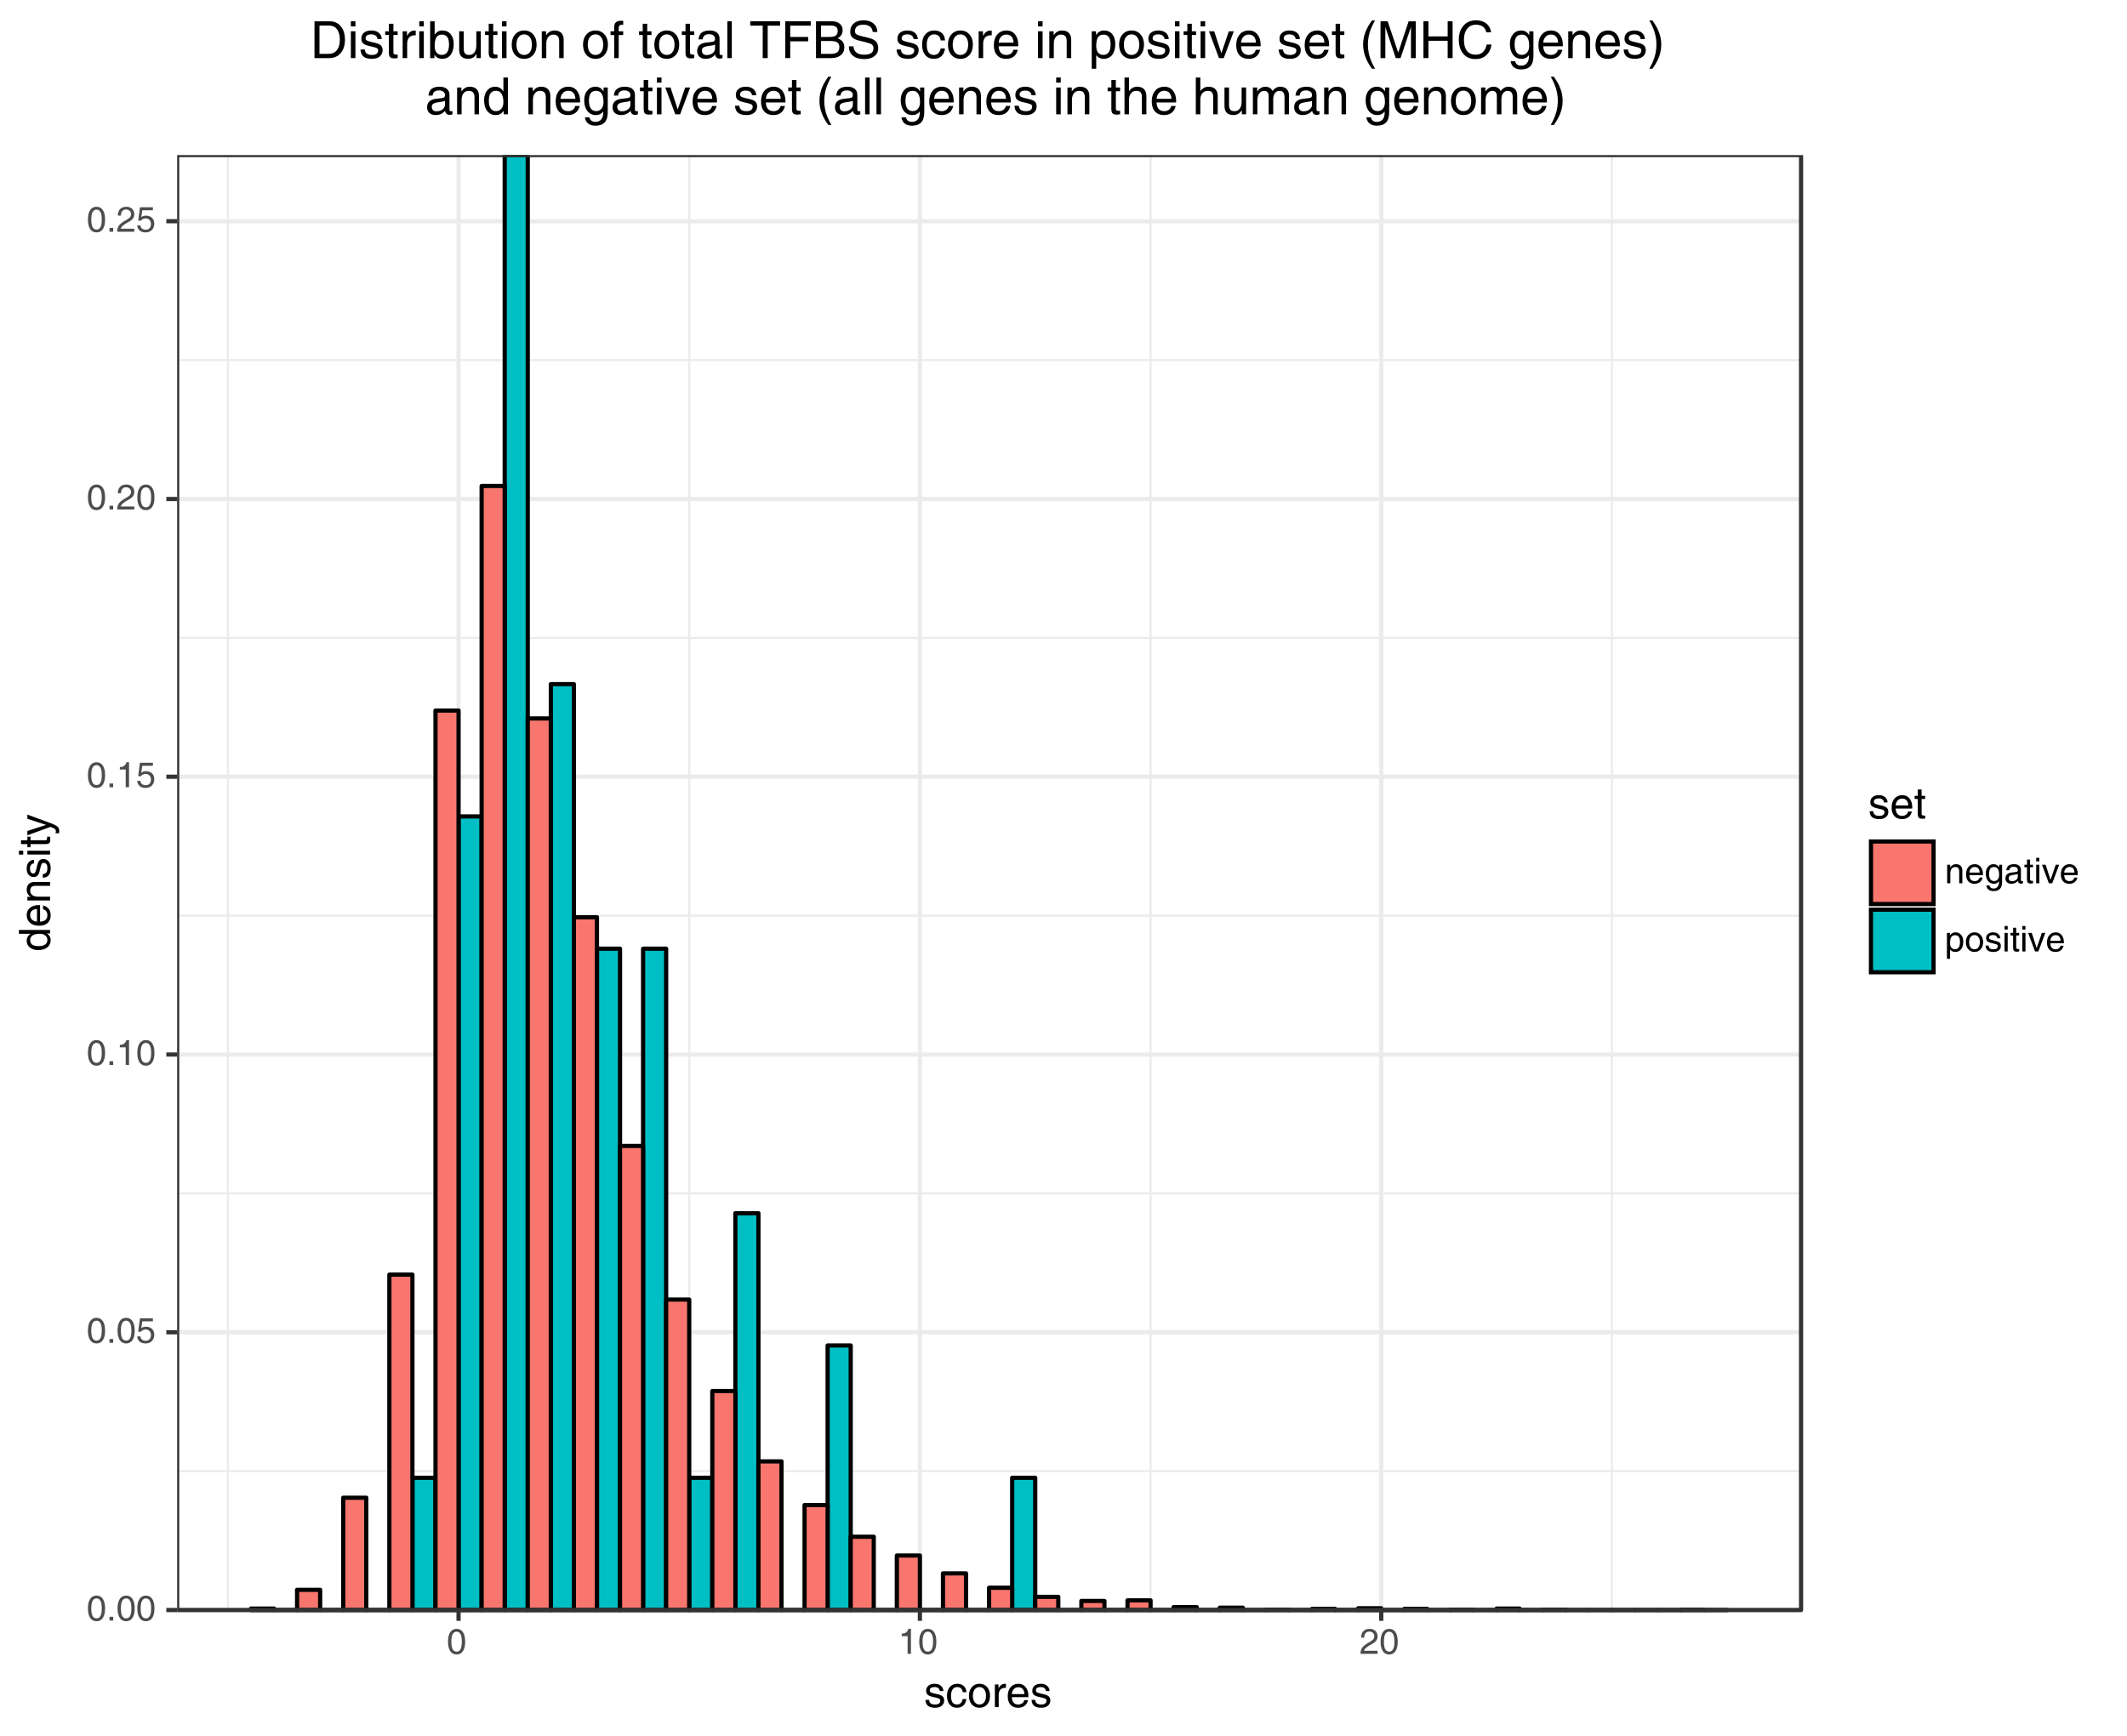 <?xml version="1.0" encoding="UTF-8"?>
<svg xmlns="http://www.w3.org/2000/svg" xmlns:xlink="http://www.w3.org/1999/xlink" width="539pt" height="440pt" viewBox="0 0 539 440" version="1.1">
<defs>
<g>
<symbol overflow="visible" id="glyph0-0">
<path style="stroke:none;" d="M 0 -5.594 L 2.5 -5.594 L 2.5 0 L 0 0 Z M 0.438 -5.156 L 0.438 -0.438 L 2.062 -0.438 L 2.062 -5.156 Z M 0.438 -5.156 "/>
</symbol>
<symbol overflow="visible" id="glyph0-1">
<path style="stroke:none;" d="M 2.5 0.172 C 1.812 0.172 1.273 -0.109 0.891 -0.672 C 0.516 -1.234 0.328 -2.035 0.328 -3.078 C 0.328 -4.117 0.516 -4.922 0.891 -5.484 C 1.273 -6.047 1.812 -6.328 2.5 -6.328 C 3.195 -6.328 3.734 -6.047 4.109 -5.484 C 4.484 -4.922 4.672 -4.117 4.672 -3.078 C 4.672 -2.035 4.484 -1.234 4.109 -0.672 C 3.734 -0.109 3.195 0.172 2.5 0.172 Z M 2.5 -0.547 C 2.945 -0.547 3.281 -0.754 3.5 -1.172 C 3.727 -1.598 3.836 -2.234 3.828 -3.078 C 3.836 -3.922 3.727 -4.551 3.5 -4.969 C 3.281 -5.395 2.945 -5.609 2.5 -5.609 C 2.062 -5.609 1.727 -5.395 1.5 -4.969 C 1.281 -4.551 1.172 -3.922 1.172 -3.078 C 1.172 -2.234 1.281 -1.598 1.5 -1.172 C 1.727 -0.754 2.062 -0.547 2.5 -0.547 Z M 2.5 -0.547 "/>
</symbol>
<symbol overflow="visible" id="glyph0-2">
<path style="stroke:none;" d="M 0.781 -0.953 L 1.719 -0.953 L 1.719 0 L 0.781 0 Z M 0.781 -0.953 "/>
</symbol>
<symbol overflow="visible" id="glyph0-3">
<path style="stroke:none;" d="M 4.625 -2.031 C 4.625 -1.383 4.422 -0.852 4.016 -0.438 C 3.609 -0.031 3.086 0.172 2.453 0.172 C 1.816 0.172 1.305 0.016 0.922 -0.297 C 0.547 -0.617 0.336 -1.055 0.297 -1.609 L 1.109 -1.609 C 1.148 -1.254 1.289 -0.984 1.531 -0.797 C 1.781 -0.609 2.098 -0.516 2.484 -0.516 C 2.867 -0.516 3.18 -0.645 3.422 -0.906 C 3.66 -1.176 3.781 -1.52 3.781 -1.938 C 3.781 -2.375 3.656 -2.723 3.406 -2.984 C 3.156 -3.242 2.816 -3.375 2.391 -3.375 C 2.16 -3.375 1.938 -3.316 1.719 -3.203 C 1.5 -3.098 1.332 -2.957 1.219 -2.781 L 0.547 -2.828 L 1 -6.203 L 4.281 -6.203 L 4.281 -5.438 L 1.594 -5.438 L 1.328 -3.703 L 1.359 -3.719 C 1.703 -3.957 2.066 -4.078 2.453 -4.078 C 3.117 -4.078 3.648 -3.895 4.047 -3.531 C 4.43 -3.156 4.625 -2.656 4.625 -2.031 Z M 4.625 -2.031 "/>
</symbol>
<symbol overflow="visible" id="glyph0-4">
<path style="stroke:none;" d="M 2.391 0 L 2.391 -4.484 L 0.906 -4.484 L 0.906 -5.125 C 1.344 -5.113 1.695 -5.207 1.969 -5.406 C 2.25 -5.602 2.453 -5.91 2.578 -6.328 L 3.234 -6.328 L 3.234 0 Z M 2.391 0 "/>
</symbol>
<symbol overflow="visible" id="glyph0-5">
<path style="stroke:none;" d="M 4.562 -4.469 C 4.562 -4 4.441 -3.613 4.203 -3.312 C 3.961 -3.008 3.516 -2.68 2.859 -2.328 C 2.141 -1.93 1.648 -1.57 1.391 -1.25 C 1.285 -1.102 1.195 -0.941 1.125 -0.766 L 4.562 -0.766 L 4.562 0 L 0.234 0 C 0.234 -0.664 0.395 -1.207 0.719 -1.625 C 1.051 -2.051 1.676 -2.516 2.594 -3.016 C 3.031 -3.266 3.328 -3.488 3.484 -3.688 C 3.648 -3.895 3.734 -4.16 3.734 -4.484 C 3.734 -4.828 3.613 -5.102 3.375 -5.312 C 3.133 -5.531 2.828 -5.641 2.453 -5.641 C 2.066 -5.641 1.758 -5.504 1.531 -5.234 C 1.312 -4.961 1.191 -4.582 1.172 -4.094 L 0.406 -4.094 C 0.395 -4.789 0.578 -5.336 0.953 -5.734 C 1.336 -6.129 1.875 -6.328 2.562 -6.328 C 3.156 -6.328 3.641 -6.156 4.016 -5.812 C 4.379 -5.457 4.562 -5.008 4.562 -4.469 Z M 4.562 -4.469 "/>
</symbol>
<symbol overflow="visible" id="glyph0-6">
<path style="stroke:none;" d="M 0.578 0 L 0.578 -4.703 L 1.344 -4.703 L 1.344 -4.016 L 1.516 -4.234 C 1.859 -4.641 2.285 -4.844 2.797 -4.844 C 3.316 -4.844 3.719 -4.703 4 -4.422 C 4.281 -4.141 4.422 -3.738 4.422 -3.219 L 4.422 0 L 3.625 0 L 3.625 -2.953 C 3.625 -3.367 3.547 -3.664 3.391 -3.844 C 3.234 -4.031 2.973 -4.125 2.609 -4.125 C 2.234 -4.125 1.93 -3.977 1.703 -3.688 C 1.484 -3.395 1.375 -3.004 1.375 -2.516 L 1.375 0 Z M 0.578 0 "/>
</symbol>
<symbol overflow="visible" id="glyph0-7">
<path style="stroke:none;" d="M 2.5 0.125 C 1.832 0.125 1.305 -0.082 0.922 -0.5 C 0.547 -0.926 0.359 -1.508 0.359 -2.25 C 0.359 -3.039 0.555 -3.672 0.953 -4.141 C 1.359 -4.609 1.906 -4.844 2.594 -4.844 C 3.207 -4.844 3.703 -4.613 4.078 -4.156 C 4.453 -3.695 4.641 -3.098 4.641 -2.359 L 4.641 -2.078 L 1.203 -2.078 C 1.234 -1.609 1.336 -1.25 1.516 -1 C 1.742 -0.695 2.098 -0.547 2.578 -0.547 C 2.879 -0.547 3.141 -0.629 3.359 -0.797 C 3.586 -0.973 3.727 -1.191 3.781 -1.453 L 4.562 -1.453 C 4.445 -0.941 4.211 -0.551 3.859 -0.281 C 3.504 -0.008 3.051 0.125 2.5 0.125 Z M 3.812 -2.719 C 3.789 -3.145 3.688 -3.484 3.5 -3.734 C 3.281 -4.004 2.961 -4.141 2.547 -4.141 C 2.129 -4.141 1.801 -3.984 1.562 -3.672 C 1.363 -3.43 1.242 -3.113 1.203 -2.719 Z M 3.812 -2.719 "/>
</symbol>
<symbol overflow="visible" id="glyph0-8">
<path style="stroke:none;" d="M 2.312 1.328 C 2.758 1.328 3.102 1.18 3.344 0.891 C 3.582 0.609 3.703 0.195 3.703 -0.344 L 3.703 -0.5 C 3.367 -0.082 2.941 0.125 2.422 0.125 C 1.797 0.125 1.297 -0.109 0.922 -0.578 C 0.547 -1.047 0.359 -1.68 0.359 -2.484 C 0.359 -3.191 0.539 -3.758 0.906 -4.188 C 1.27 -4.625 1.75 -4.844 2.344 -4.844 C 2.906 -4.844 3.352 -4.598 3.688 -4.109 L 3.75 -4.031 L 3.75 -4.703 L 4.484 -4.703 L 4.484 -0.344 C 4.484 0.445 4.305 1.031 3.953 1.406 C 3.598 1.789 3.055 1.984 2.328 1.984 C 1.785 1.984 1.359 1.859 1.047 1.609 C 0.734 1.367 0.547 1.016 0.484 0.547 L 1.297 0.547 C 1.336 0.797 1.445 0.988 1.625 1.125 C 1.801 1.258 2.031 1.328 2.312 1.328 Z M 2.469 -4.125 C 2.02 -4.125 1.691 -3.984 1.484 -3.703 C 1.285 -3.422 1.188 -2.973 1.188 -2.359 C 1.188 -1.785 1.297 -1.344 1.516 -1.031 C 1.734 -0.719 2.051 -0.562 2.469 -0.562 C 2.844 -0.562 3.145 -0.703 3.375 -0.984 C 3.613 -1.273 3.734 -1.656 3.734 -2.125 C 3.734 -2.789 3.629 -3.289 3.422 -3.625 C 3.211 -3.957 2.895 -4.125 2.469 -4.125 Z M 2.469 -4.125 "/>
</symbol>
<symbol overflow="visible" id="glyph0-9">
<path style="stroke:none;" d="M 1.828 0.125 C 1.367 0.125 1.004 0.004 0.734 -0.234 C 0.461 -0.484 0.328 -0.816 0.328 -1.234 C 0.328 -1.66 0.453 -2 0.703 -2.25 C 0.953 -2.5 1.32 -2.656 1.812 -2.719 L 2.891 -2.844 C 2.984 -2.852 3.066 -2.867 3.141 -2.891 C 3.242 -2.922 3.32 -2.973 3.375 -3.047 C 3.438 -3.129 3.469 -3.227 3.469 -3.344 L 3.469 -3.391 C 3.469 -3.641 3.367 -3.832 3.172 -3.969 C 2.984 -4.113 2.719 -4.188 2.375 -4.188 C 2.051 -4.188 1.797 -4.109 1.609 -3.953 C 1.43 -3.805 1.32 -3.586 1.281 -3.297 L 0.562 -3.297 C 0.594 -3.805 0.77 -4.191 1.094 -4.453 C 1.426 -4.711 1.895 -4.844 2.5 -4.844 C 3.07 -4.844 3.504 -4.719 3.797 -4.469 C 4.098 -4.219 4.25 -3.859 4.25 -3.391 L 4.25 -0.797 C 4.25 -0.723 4.273 -0.66 4.328 -0.609 C 4.379 -0.566 4.441 -0.547 4.516 -0.547 C 4.547 -0.547 4.582 -0.547 4.625 -0.547 C 4.664 -0.555 4.711 -0.566 4.766 -0.578 L 4.766 0 C 4.691 0.031 4.613 0.051 4.531 0.062 C 4.445 0.082 4.375 0.094 4.312 0.094 C 4.02 0.094 3.805 0.008 3.672 -0.156 C 3.578 -0.258 3.508 -0.41 3.469 -0.609 C 3.414 -0.535 3.352 -0.469 3.281 -0.406 C 2.883 -0.051 2.398 0.125 1.828 0.125 Z M 3.469 -1.859 L 3.469 -2.375 C 3.32 -2.301 3.156 -2.254 2.969 -2.234 L 2.25 -2.125 C 1.863 -2.07 1.582 -1.984 1.406 -1.859 C 1.238 -1.734 1.156 -1.562 1.156 -1.344 C 1.156 -1.082 1.223 -0.879 1.359 -0.734 C 1.504 -0.598 1.711 -0.531 1.984 -0.531 C 2.398 -0.531 2.75 -0.641 3.031 -0.859 C 3.227 -1.023 3.359 -1.207 3.422 -1.406 C 3.43 -1.438 3.441 -1.492 3.453 -1.578 C 3.461 -1.66 3.469 -1.754 3.469 -1.859 Z M 3.469 -1.859 "/>
</symbol>
<symbol overflow="visible" id="glyph0-10">
<path style="stroke:none;" d="M 2.312 0 C 2.039 0.039 1.844 0.062 1.719 0.062 C 1.375 0.062 1.129 -0.016 0.984 -0.172 C 0.848 -0.328 0.781 -0.586 0.781 -0.953 L 0.781 -4.062 L 0.125 -4.062 L 0.125 -4.703 L 0.781 -4.703 L 0.781 -6.016 L 1.562 -6.016 L 1.562 -4.703 L 2.312 -4.703 L 2.312 -4.062 L 1.562 -4.062 L 1.562 -0.953 C 1.562 -0.848 1.602 -0.766 1.688 -0.703 C 1.77 -0.641 1.883 -0.609 2.031 -0.609 L 2.312 -0.609 Z M 2.312 0 "/>
</symbol>
<symbol overflow="visible" id="glyph0-11">
<path style="stroke:none;" d="M 0.609 0 L 0.609 -4.703 L 1.406 -4.703 L 1.406 0 Z M 0.609 -6.453 L 1.406 -6.453 L 1.406 -5.562 L 0.609 -5.562 Z M 0.609 -6.453 "/>
</symbol>
<symbol overflow="visible" id="glyph0-12">
<path style="stroke:none;" d="M 0.078 -4.703 L 1 -4.703 L 2.25 -0.859 L 3.562 -4.703 L 4.438 -4.703 L 2.672 0 L 1.828 0 Z M 0.078 -4.703 "/>
</symbol>
<symbol overflow="visible" id="glyph0-13">
<path style="stroke:none;" d="M 0.516 -4.703 L 1.281 -4.703 L 1.281 -4.031 L 1.312 -4.094 C 1.656 -4.594 2.102 -4.844 2.656 -4.844 C 3.27 -4.844 3.754 -4.629 4.109 -4.203 C 4.473 -3.785 4.656 -3.211 4.656 -2.484 C 4.656 -1.672 4.473 -1.031 4.109 -0.562 C 3.742 -0.102 3.242 0.125 2.609 0.125 C 2.078 0.125 1.656 -0.078 1.344 -0.484 L 1.312 -0.516 L 1.312 1.859 L 0.516 1.859 Z M 2.562 -0.562 C 2.977 -0.562 3.289 -0.719 3.5 -1.031 C 3.719 -1.344 3.828 -1.797 3.828 -2.391 C 3.828 -2.984 3.723 -3.422 3.516 -3.703 C 3.316 -3.984 3.004 -4.125 2.578 -4.125 C 2.141 -4.125 1.816 -3.961 1.609 -3.641 C 1.41 -3.328 1.312 -2.82 1.312 -2.125 C 1.312 -1.625 1.422 -1.238 1.641 -0.969 C 1.859 -0.695 2.164 -0.562 2.562 -0.562 Z M 2.562 -0.562 "/>
</symbol>
<symbol overflow="visible" id="glyph0-14">
<path style="stroke:none;" d="M 2.5 0.125 C 1.852 0.125 1.328 -0.102 0.922 -0.562 C 0.516 -1.02 0.312 -1.617 0.312 -2.359 C 0.312 -3.098 0.516 -3.695 0.922 -4.156 C 1.328 -4.613 1.852 -4.844 2.5 -4.844 C 3.156 -4.844 3.68 -4.613 4.078 -4.156 C 4.484 -3.695 4.688 -3.098 4.688 -2.359 C 4.688 -1.617 4.484 -1.02 4.078 -0.562 C 3.68 -0.102 3.156 0.125 2.5 0.125 Z M 2.5 -0.547 C 2.914 -0.547 3.242 -0.707 3.484 -1.031 C 3.734 -1.363 3.859 -1.805 3.859 -2.359 C 3.859 -2.91 3.734 -3.348 3.484 -3.672 C 3.242 -3.992 2.914 -4.156 2.5 -4.156 C 2.082 -4.156 1.75 -3.992 1.5 -3.672 C 1.258 -3.348 1.141 -2.91 1.141 -2.359 C 1.141 -1.805 1.258 -1.363 1.5 -1.031 C 1.75 -0.707 2.082 -0.547 2.5 -0.547 Z M 2.5 -0.547 "/>
</symbol>
<symbol overflow="visible" id="glyph0-15">
<path style="stroke:none;" d="M 3.281 -3.344 C 3.258 -3.602 3.148 -3.801 2.953 -3.938 C 2.766 -4.082 2.516 -4.156 2.203 -4.156 C 1.867 -4.156 1.613 -4.098 1.438 -3.984 C 1.27 -3.867 1.188 -3.703 1.188 -3.484 C 1.188 -3.316 1.25 -3.191 1.375 -3.109 C 1.488 -3.023 1.727 -2.941 2.094 -2.859 L 2.906 -2.656 C 3.363 -2.551 3.691 -2.398 3.891 -2.203 C 4.078 -2.004 4.172 -1.734 4.172 -1.391 C 4.172 -0.922 4.004 -0.551 3.672 -0.281 C 3.336 -0.008 2.883 0.125 2.312 0.125 C 1.645 0.125 1.148 -0.004 0.828 -0.266 C 0.504 -0.523 0.328 -0.938 0.297 -1.5 L 1.047 -1.5 C 1.086 -1.164 1.207 -0.922 1.406 -0.766 C 1.602 -0.617 1.906 -0.547 2.312 -0.547 C 2.664 -0.547 2.93 -0.613 3.109 -0.75 C 3.297 -0.883 3.391 -1.082 3.391 -1.344 C 3.391 -1.508 3.332 -1.633 3.219 -1.719 C 3.094 -1.801 2.848 -1.883 2.484 -1.969 L 1.672 -2.172 C 1.223 -2.273 0.906 -2.422 0.719 -2.609 C 0.531 -2.797 0.438 -3.062 0.438 -3.406 C 0.438 -3.844 0.594 -4.191 0.906 -4.453 C 1.227 -4.711 1.66 -4.844 2.203 -4.844 C 2.742 -4.844 3.176 -4.707 3.5 -4.438 C 3.82 -4.176 3.992 -3.812 4.016 -3.344 Z M 3.281 -3.344 "/>
</symbol>
<symbol overflow="visible" id="glyph1-0">
<path style="stroke:none;" d="M 0 -6.844 L 3.062 -6.844 L 3.062 0 L 0 0 Z M 0.531 -6.312 L 0.531 -0.531 L 2.516 -0.531 L 2.516 -6.312 Z M 0.531 -6.312 "/>
</symbol>
<symbol overflow="visible" id="glyph1-1">
<path style="stroke:none;" d="M 4 -4.078 C 3.977 -4.398 3.848 -4.648 3.609 -4.828 C 3.379 -5.004 3.07 -5.094 2.688 -5.094 C 2.281 -5.094 1.973 -5.02 1.766 -4.875 C 1.555 -4.738 1.453 -4.535 1.453 -4.266 C 1.453 -4.055 1.523 -3.898 1.672 -3.797 C 1.816 -3.691 2.109 -3.586 2.547 -3.484 L 3.547 -3.25 C 4.109 -3.113 4.508 -2.926 4.75 -2.688 C 4.988 -2.457 5.109 -2.129 5.109 -1.703 C 5.109 -1.129 4.898 -0.676 4.484 -0.344 C 4.078 -0.008 3.523 0.156 2.828 0.156 C 2.016 0.156 1.41 -0.004 1.016 -0.328 C 0.617 -0.648 0.398 -1.156 0.359 -1.844 L 1.281 -1.844 C 1.332 -1.426 1.477 -1.125 1.719 -0.938 C 1.957 -0.758 2.328 -0.672 2.828 -0.672 C 3.254 -0.672 3.578 -0.754 3.797 -0.922 C 4.023 -1.086 4.141 -1.328 4.141 -1.641 C 4.141 -1.836 4.066 -1.988 3.922 -2.094 C 3.773 -2.195 3.484 -2.301 3.047 -2.406 L 2.047 -2.641 C 1.504 -2.773 1.117 -2.957 0.891 -3.188 C 0.66 -3.414 0.547 -3.738 0.547 -4.156 C 0.547 -4.695 0.738 -5.125 1.125 -5.438 C 1.508 -5.758 2.031 -5.922 2.688 -5.922 C 3.352 -5.922 3.883 -5.754 4.281 -5.422 C 4.676 -5.098 4.891 -4.648 4.922 -4.078 Z M 4 -4.078 "/>
</symbol>
<symbol overflow="visible" id="glyph1-2">
<path style="stroke:none;" d="M 5.25 -2.062 C 5.145 -1.344 4.883 -0.789 4.469 -0.406 C 4.062 -0.031 3.52 0.156 2.844 0.156 C 2.07 0.156 1.457 -0.113 1 -0.656 C 0.551 -1.207 0.328 -1.945 0.328 -2.875 C 0.328 -3.801 0.562 -4.539 1.031 -5.094 C 1.5 -5.645 2.133 -5.922 2.938 -5.922 C 3.625 -5.922 4.172 -5.727 4.578 -5.344 C 4.992 -4.969 5.219 -4.453 5.25 -3.797 L 4.312 -3.797 C 4.281 -4.203 4.141 -4.52 3.891 -4.75 C 3.641 -4.977 3.312 -5.094 2.906 -5.094 C 2.414 -5.094 2.031 -4.895 1.75 -4.5 C 1.477 -4.102 1.344 -3.562 1.344 -2.875 C 1.344 -2.145 1.469 -1.594 1.719 -1.219 C 1.977 -0.852 2.363 -0.672 2.875 -0.672 C 3.25 -0.672 3.562 -0.789 3.812 -1.031 C 4.062 -1.281 4.227 -1.625 4.312 -2.062 Z M 5.25 -2.062 "/>
</symbol>
<symbol overflow="visible" id="glyph1-3">
<path style="stroke:none;" d="M 3.062 0.156 C 2.258 0.156 1.613 -0.117 1.125 -0.672 C 0.633 -1.234 0.391 -1.969 0.391 -2.875 C 0.391 -3.789 0.633 -4.523 1.125 -5.078 C 1.613 -5.641 2.258 -5.922 3.062 -5.922 C 3.863 -5.922 4.508 -5.641 5 -5.078 C 5.488 -4.523 5.734 -3.789 5.734 -2.875 C 5.734 -1.969 5.488 -1.234 5 -0.672 C 4.508 -0.117 3.863 0.156 3.062 0.156 Z M 3.062 -0.672 C 3.562 -0.672 3.961 -0.867 4.266 -1.266 C 4.566 -1.672 4.719 -2.207 4.719 -2.875 C 4.719 -3.551 4.566 -4.086 4.266 -4.484 C 3.961 -4.891 3.562 -5.094 3.062 -5.094 C 2.551 -5.094 2.145 -4.891 1.844 -4.484 C 1.539 -4.086 1.391 -3.551 1.391 -2.875 C 1.391 -2.207 1.539 -1.672 1.844 -1.266 C 2.145 -0.867 2.551 -0.672 3.062 -0.672 Z M 3.062 -0.672 "/>
</symbol>
<symbol overflow="visible" id="glyph1-4">
<path style="stroke:none;" d="M 0.844 0 L 0.844 -5.75 L 1.766 -5.75 L 1.766 -4.766 C 1.848 -4.922 1.938 -5.062 2.031 -5.188 C 2.395 -5.676 2.844 -5.922 3.375 -5.922 C 3.469 -5.922 3.562 -5.906 3.656 -5.875 L 3.656 -4.875 L 3.453 -4.891 C 2.93 -4.891 2.523 -4.734 2.234 -4.422 C 1.953 -4.109 1.812 -3.66 1.812 -3.078 L 1.812 0 Z M 0.844 0 "/>
</symbol>
<symbol overflow="visible" id="glyph1-5">
<path style="stroke:none;" d="M 3.062 0.156 C 2.25 0.156 1.609 -0.098 1.141 -0.609 C 0.672 -1.129 0.438 -1.844 0.438 -2.75 C 0.438 -3.719 0.68 -4.488 1.172 -5.062 C 1.672 -5.633 2.332 -5.922 3.156 -5.922 C 3.914 -5.922 4.523 -5.641 4.984 -5.078 C 5.441 -4.523 5.672 -3.789 5.672 -2.875 L 5.672 -2.531 L 1.469 -2.531 C 1.508 -1.957 1.641 -1.52 1.859 -1.219 C 2.129 -0.852 2.555 -0.672 3.141 -0.672 C 3.516 -0.672 3.836 -0.773 4.109 -0.984 C 4.391 -1.191 4.562 -1.457 4.625 -1.781 L 5.578 -1.781 C 5.43 -1.156 5.145 -0.676 4.719 -0.344 C 4.289 -0.008 3.738 0.156 3.062 0.156 Z M 4.672 -3.312 C 4.641 -3.844 4.504 -4.258 4.266 -4.562 C 4.004 -4.883 3.625 -5.047 3.125 -5.047 C 2.613 -5.047 2.207 -4.859 1.906 -4.484 C 1.664 -4.191 1.52 -3.801 1.469 -3.312 Z M 4.672 -3.312 "/>
</symbol>
<symbol overflow="visible" id="glyph1-6">
<path style="stroke:none;" d="M 2.828 0 C 2.492 0.039 2.254 0.062 2.109 0.062 C 1.68 0.062 1.379 -0.023 1.203 -0.203 C 1.035 -0.391 0.953 -0.711 0.953 -1.172 L 0.953 -4.953 L 0.156 -4.953 L 0.156 -5.75 L 0.953 -5.75 L 0.953 -7.359 L 1.922 -7.359 L 1.922 -5.75 L 2.828 -5.75 L 2.828 -4.953 L 1.922 -4.953 L 1.922 -1.172 C 1.922 -1.047 1.969 -0.941 2.062 -0.859 C 2.164 -0.785 2.305 -0.75 2.484 -0.75 L 2.828 -0.75 Z M 2.828 0 "/>
</symbol>
<symbol overflow="visible" id="glyph2-0">
<path style="stroke:none;" d="M -6.844 0 L -6.844 -3.062 L 0 -3.062 L 0 0 Z M -6.312 -0.531 L -0.531 -0.531 L -0.531 -2.516 L -6.312 -2.516 Z M -6.312 -0.531 "/>
</symbol>
<symbol overflow="visible" id="glyph2-1">
<path style="stroke:none;" d="M 0.156 -2.906 C 0.156 -2.133 -0.129 -1.52 -0.703 -1.062 C -1.273 -0.613 -2.051 -0.391 -3.031 -0.391 C -3.895 -0.391 -4.594 -0.609 -5.125 -1.047 C -5.656 -1.484 -5.922 -2.055 -5.922 -2.766 C -5.922 -3.473 -5.617 -4.035 -5.016 -4.453 L -4.922 -4.516 L -7.891 -4.516 L -7.891 -5.484 L 0 -5.484 L 0 -4.594 L -0.781 -4.594 L -0.609 -4.469 C -0.098 -4.07 0.156 -3.551 0.156 -2.906 Z M -5.047 -2.953 C -5.047 -2.422 -4.875 -2.023 -4.531 -1.766 C -4.188 -1.516 -3.641 -1.391 -2.891 -1.391 C -2.18 -1.391 -1.633 -1.523 -1.25 -1.797 C -0.863 -2.066 -0.672 -2.453 -0.672 -2.953 C -0.672 -3.422 -0.848 -3.797 -1.203 -4.078 C -1.555 -4.367 -2.02 -4.516 -2.594 -4.516 C -3.383 -4.516 -3.988 -4.379 -4.406 -4.109 C -4.832 -3.848 -5.047 -3.461 -5.047 -2.953 Z M -5.047 -2.953 "/>
</symbol>
<symbol overflow="visible" id="glyph2-2">
<path style="stroke:none;" d="M 0.156 -3.062 C 0.156 -2.25 -0.098 -1.609 -0.609 -1.141 C -1.129 -0.672 -1.844 -0.438 -2.75 -0.438 C -3.719 -0.438 -4.488 -0.68 -5.062 -1.172 C -5.633 -1.672 -5.922 -2.332 -5.922 -3.156 C -5.922 -3.914 -5.641 -4.523 -5.078 -4.984 C -4.523 -5.441 -3.789 -5.672 -2.875 -5.672 L -2.531 -5.672 L -2.531 -1.469 C -1.957 -1.508 -1.52 -1.641 -1.219 -1.859 C -0.852 -2.129 -0.672 -2.555 -0.672 -3.141 C -0.672 -3.516 -0.773 -3.836 -0.984 -4.109 C -1.191 -4.391 -1.457 -4.562 -1.781 -4.625 L -1.781 -5.578 C -1.156 -5.43 -0.676 -5.145 -0.344 -4.719 C -0.008 -4.289 0.156 -3.738 0.156 -3.062 Z M -3.312 -4.672 C -3.844 -4.641 -4.258 -4.504 -4.562 -4.266 C -4.883 -4.004 -5.047 -3.625 -5.047 -3.125 C -5.047 -2.613 -4.859 -2.207 -4.484 -1.906 C -4.191 -1.664 -3.801 -1.52 -3.312 -1.469 Z M -3.312 -4.672 "/>
</symbol>
<symbol overflow="visible" id="glyph2-3">
<path style="stroke:none;" d="M 0 -0.719 L -5.75 -0.719 L -5.75 -1.641 L -4.906 -1.641 L -5.188 -1.844 C -5.676 -2.258 -5.922 -2.785 -5.922 -3.422 C -5.922 -4.055 -5.75 -4.547 -5.406 -4.891 C -5.062 -5.234 -4.57 -5.406 -3.938 -5.406 L 0 -5.406 L 0 -4.438 L -3.609 -4.438 C -4.109 -4.438 -4.469 -4.336 -4.688 -4.141 C -4.914 -3.941 -5.031 -3.629 -5.031 -3.203 C -5.031 -2.734 -4.852 -2.363 -4.5 -2.094 C -4.156 -1.82 -3.68 -1.688 -3.078 -1.688 L 0 -1.688 Z M 0 -0.719 "/>
</symbol>
<symbol overflow="visible" id="glyph2-4">
<path style="stroke:none;" d="M -4.078 -4 C -4.398 -3.977 -4.648 -3.848 -4.828 -3.609 C -5.004 -3.379 -5.094 -3.07 -5.094 -2.688 C -5.094 -2.281 -5.02 -1.973 -4.875 -1.766 C -4.738 -1.555 -4.535 -1.453 -4.266 -1.453 C -4.055 -1.453 -3.898 -1.523 -3.797 -1.672 C -3.691 -1.816 -3.586 -2.109 -3.484 -2.547 L -3.25 -3.547 C -3.113 -4.109 -2.926 -4.508 -2.688 -4.75 C -2.457 -4.988 -2.129 -5.109 -1.703 -5.109 C -1.129 -5.109 -0.676 -4.898 -0.344 -4.484 C -0.008 -4.078 0.156 -3.523 0.156 -2.828 C 0.156 -2.016 -0.004 -1.41 -0.328 -1.016 C -0.648 -0.617 -1.156 -0.398 -1.844 -0.359 L -1.844 -1.281 C -1.426 -1.332 -1.125 -1.477 -0.938 -1.719 C -0.758 -1.957 -0.672 -2.328 -0.672 -2.828 C -0.672 -3.254 -0.754 -3.578 -0.922 -3.797 C -1.086 -4.023 -1.328 -4.141 -1.641 -4.141 C -1.836 -4.141 -1.988 -4.066 -2.094 -3.922 C -2.195 -3.773 -2.301 -3.484 -2.406 -3.047 L -2.641 -2.047 C -2.773 -1.504 -2.957 -1.117 -3.188 -0.891 C -3.414 -0.66 -3.738 -0.547 -4.156 -0.547 C -4.695 -0.547 -5.125 -0.738 -5.438 -1.125 C -5.758 -1.508 -5.922 -2.031 -5.922 -2.688 C -5.922 -3.352 -5.754 -3.883 -5.422 -4.281 C -5.098 -4.676 -4.648 -4.891 -4.078 -4.922 Z M -4.078 -4 "/>
</symbol>
<symbol overflow="visible" id="glyph2-5">
<path style="stroke:none;" d="M 0 -0.75 L -5.75 -0.75 L -5.75 -1.719 L 0 -1.719 Z M -7.891 -0.734 L -7.891 -1.719 L -6.797 -1.719 L -6.797 -0.734 Z M -7.891 -0.734 "/>
</symbol>
<symbol overflow="visible" id="glyph2-6">
<path style="stroke:none;" d="M 0 -2.828 C 0.039 -2.492 0.062 -2.254 0.062 -2.109 C 0.062 -1.68 -0.023 -1.379 -0.203 -1.203 C -0.391 -1.035 -0.711 -0.953 -1.172 -0.953 L -4.953 -0.953 L -4.953 -0.156 L -5.75 -0.156 L -5.75 -0.953 L -7.359 -0.953 L -7.359 -1.922 L -5.75 -1.922 L -5.75 -2.828 L -4.953 -2.828 L -4.953 -1.922 L -1.172 -1.922 C -1.047 -1.922 -0.941 -1.969 -0.859 -2.062 C -0.785 -2.164 -0.75 -2.305 -0.75 -2.484 L -0.75 -2.828 Z M 0 -2.828 "/>
</symbol>
<symbol overflow="visible" id="glyph2-7">
<path style="stroke:none;" d="M -5.75 -5.375 L 0.188 -3.188 C 1.07 -2.852 1.648 -2.551 1.922 -2.281 C 2.191 -2.02 2.328 -1.629 2.328 -1.109 C 2.336 -0.93 2.316 -0.773 2.266 -0.641 L 1.375 -0.641 C 1.426 -0.785 1.457 -0.969 1.469 -1.188 C 1.469 -1.406 1.375 -1.586 1.188 -1.734 C 1.008 -1.879 0.676 -2.047 0.188 -2.234 L 0.094 -2.25 L -5.75 -0.125 L -5.75 -1.219 L -1 -2.766 L -5.75 -4.312 Z M -5.75 -5.375 "/>
</symbol>
<symbol overflow="visible" id="glyph3-0">
<path style="stroke:none;" d="M 0 -8.094 L 3.609 -8.094 L 3.609 0 L 0 0 Z M 0.641 -7.453 L 0.641 -0.641 L 2.984 -0.641 L 2.984 -7.453 Z M 0.641 -7.453 "/>
</symbol>
<symbol overflow="visible" id="glyph3-1">
<path style="stroke:none;" d="M 1.047 0 L 1.047 -9.328 L 4.891 -9.328 C 6.078 -9.328 7.02 -8.906 7.719 -8.062 C 8.414 -7.219 8.766 -6.082 8.766 -4.656 C 8.766 -3.238 8.406 -2.109 7.688 -1.266 C 6.969 -0.422 6 0 4.781 0 Z M 2.312 -1.078 L 4.625 -1.078 C 5.531 -1.078 6.227 -1.391 6.719 -2.016 C 7.219 -2.641 7.469 -3.52 7.469 -4.656 C 7.469 -5.801 7.227 -6.688 6.75 -7.312 C 6.281 -7.938 5.609 -8.25 4.734 -8.25 L 2.312 -8.25 Z M 2.312 -1.078 "/>
</symbol>
<symbol overflow="visible" id="glyph3-2">
<path style="stroke:none;" d="M 0.875 0 L 0.875 -6.797 L 2.031 -6.797 L 2.031 0 Z M 0.875 -9.328 L 2.031 -9.328 L 2.031 -8.031 L 0.875 -8.031 Z M 0.875 -9.328 "/>
</symbol>
<symbol overflow="visible" id="glyph3-3">
<path style="stroke:none;" d="M 4.734 -4.828 C 4.703 -5.203 4.547 -5.492 4.266 -5.703 C 3.992 -5.91 3.629 -6.016 3.172 -6.016 C 2.703 -6.016 2.344 -5.93 2.094 -5.766 C 1.844 -5.598 1.719 -5.359 1.719 -5.047 C 1.719 -4.797 1.805 -4.613 1.984 -4.5 C 2.148 -4.375 2.492 -4.25 3.016 -4.125 L 4.203 -3.844 C 4.859 -3.688 5.328 -3.469 5.609 -3.188 C 5.891 -2.906 6.031 -2.508 6.031 -2 C 6.031 -1.332 5.785 -0.801 5.297 -0.406 C 4.816 -0.008 4.164 0.188 3.344 0.188 C 2.383 0.188 1.672 0 1.203 -0.375 C 0.734 -0.758 0.473 -1.359 0.422 -2.172 L 1.516 -2.172 C 1.566 -1.691 1.734 -1.344 2.016 -1.125 C 2.305 -0.906 2.75 -0.797 3.344 -0.797 C 3.852 -0.797 4.238 -0.895 4.5 -1.094 C 4.77 -1.289 4.906 -1.57 4.906 -1.938 C 4.906 -2.176 4.816 -2.359 4.641 -2.484 C 4.461 -2.609 4.113 -2.727 3.594 -2.844 L 2.406 -3.125 C 1.77 -3.281 1.316 -3.492 1.047 -3.766 C 0.773 -4.035 0.641 -4.414 0.641 -4.906 C 0.641 -5.551 0.863 -6.062 1.312 -6.438 C 1.77 -6.812 2.391 -7 3.172 -7 C 3.961 -7 4.594 -6.805 5.062 -6.422 C 5.531 -6.035 5.781 -5.504 5.812 -4.828 Z M 4.734 -4.828 "/>
</symbol>
<symbol overflow="visible" id="glyph3-4">
<path style="stroke:none;" d="M 3.344 0 C 2.945 0.051 2.66 0.078 2.484 0.078 C 1.984 0.078 1.629 -0.031 1.422 -0.25 C 1.223 -0.469 1.125 -0.848 1.125 -1.391 L 1.125 -5.859 L 0.188 -5.859 L 0.188 -6.797 L 1.125 -6.797 L 1.125 -8.703 L 2.266 -8.703 L 2.266 -6.797 L 3.344 -6.797 L 3.344 -5.859 L 2.266 -5.859 L 2.266 -1.391 C 2.266 -1.234 2.32 -1.109 2.438 -1.016 C 2.562 -0.93 2.727 -0.891 2.938 -0.891 L 3.344 -0.891 Z M 3.344 0 "/>
</symbol>
<symbol overflow="visible" id="glyph3-5">
<path style="stroke:none;" d="M 1 0 L 1 -6.797 L 2.094 -6.797 L 2.094 -5.625 C 2.188 -5.812 2.289 -5.977 2.406 -6.125 C 2.832 -6.707 3.363 -7 4 -7 C 4.102 -7 4.207 -6.977 4.312 -6.938 L 4.312 -5.766 L 4.078 -5.781 C 3.461 -5.781 2.984 -5.594 2.641 -5.219 C 2.305 -4.852 2.141 -4.328 2.141 -3.641 L 2.141 0 Z M 1 0 "/>
</symbol>
<symbol overflow="visible" id="glyph3-6">
<path style="stroke:none;" d="M 0.75 -9.328 L 1.891 -9.328 L 1.891 -5.906 C 2.391 -6.645 3.035 -7.008 3.828 -7 C 4.723 -7 5.426 -6.691 5.938 -6.078 C 6.457 -5.461 6.719 -4.633 6.719 -3.594 C 6.719 -2.414 6.457 -1.488 5.938 -0.812 C 5.414 -0.145 4.691 0.188 3.766 0.188 C 2.992 0.188 2.383 -0.109 1.938 -0.703 L 1.828 -0.844 L 1.828 0 L 0.75 0 Z M 3.703 -0.812 C 4.305 -0.812 4.758 -1.035 5.062 -1.484 C 5.375 -1.93 5.531 -2.586 5.531 -3.453 C 5.531 -4.305 5.379 -4.938 5.078 -5.344 C 4.785 -5.75 4.332 -5.953 3.719 -5.953 C 3.082 -5.953 2.617 -5.723 2.328 -5.266 C 2.035 -4.805 1.891 -4.078 1.891 -3.078 C 1.891 -2.348 2.051 -1.785 2.375 -1.391 C 2.688 -1.004 3.129 -0.812 3.703 -0.812 Z M 3.703 -0.812 "/>
</symbol>
<symbol overflow="visible" id="glyph3-7">
<path style="stroke:none;" d="M 2.031 -6.797 L 2.031 -2.406 C 2.031 -1.844 2.141 -1.43 2.359 -1.172 C 2.578 -0.922 2.93 -0.797 3.422 -0.797 C 3.973 -0.797 4.41 -1.008 4.734 -1.438 C 5.055 -1.863 5.219 -2.441 5.219 -3.172 L 5.219 -6.797 L 6.359 -6.797 L 6.359 0 L 5.281 0 L 5.281 -1.031 C 5.195 -0.906 5.109 -0.789 5.016 -0.688 C 4.535 -0.102 3.926 0.188 3.188 0.188 C 2.414 0.188 1.836 -0.004 1.453 -0.391 C 1.066 -0.773 0.875 -1.352 0.875 -2.125 L 0.875 -6.797 Z M 2.031 -6.797 "/>
</symbol>
<symbol overflow="visible" id="glyph3-8">
<path style="stroke:none;" d="M 3.609 0.188 C 2.672 0.188 1.91 -0.141 1.328 -0.797 C 0.742 -1.461 0.453 -2.332 0.453 -3.406 C 0.453 -4.477 0.742 -5.344 1.328 -6 C 1.91 -6.664 2.672 -7 3.609 -7 C 4.555 -7 5.316 -6.664 5.891 -6 C 6.473 -5.344 6.766 -4.477 6.766 -3.406 C 6.766 -2.332 6.473 -1.461 5.891 -0.797 C 5.316 -0.141 4.555 0.188 3.609 0.188 Z M 3.609 -0.797 C 4.211 -0.797 4.691 -1.031 5.047 -1.5 C 5.398 -1.969 5.578 -2.602 5.578 -3.406 C 5.578 -4.195 5.398 -4.828 5.047 -5.297 C 4.691 -5.773 4.211 -6.016 3.609 -6.016 C 3.004 -6.016 2.523 -5.773 2.172 -5.297 C 1.828 -4.828 1.656 -4.195 1.656 -3.406 C 1.656 -2.602 1.828 -1.969 2.172 -1.5 C 2.523 -1.031 3.004 -0.797 3.609 -0.797 Z M 3.609 -0.797 "/>
</symbol>
<symbol overflow="visible" id="glyph3-9">
<path style="stroke:none;" d="M 0.844 0 L 0.844 -6.797 L 1.938 -6.797 L 1.938 -5.797 L 2.188 -6.125 C 2.676 -6.707 3.297 -7 4.047 -7 C 4.797 -7 5.375 -6.797 5.781 -6.391 C 6.188 -5.984 6.391 -5.406 6.391 -4.656 L 6.391 0 L 5.25 0 L 5.25 -4.266 C 5.25 -4.859 5.129 -5.285 4.891 -5.547 C 4.66 -5.816 4.289 -5.953 3.781 -5.953 C 3.227 -5.953 2.789 -5.742 2.469 -5.328 C 2.145 -4.91 1.984 -4.348 1.984 -3.641 L 1.984 0 Z M 0.844 0 "/>
</symbol>
<symbol overflow="visible" id="glyph3-10">
<path style="stroke:none;" d=""/>
</symbol>
<symbol overflow="visible" id="glyph3-11">
<path style="stroke:none;" d="M 2.266 -5.844 L 2.266 0 L 1.125 0 L 1.125 -5.844 L 0.188 -5.844 L 0.188 -6.797 L 1.125 -6.797 L 1.125 -7.953 C 1.125 -8.453 1.27 -8.828 1.562 -9.078 C 1.863 -9.336 2.312 -9.469 2.906 -9.469 L 3.406 -9.453 L 3.406 -8.422 L 2.953 -8.438 C 2.734 -8.438 2.562 -8.363 2.438 -8.219 C 2.32 -8.082 2.266 -7.883 2.266 -7.625 L 2.266 -6.797 L 3.406 -6.797 L 3.406 -5.844 Z M 2.266 -5.844 "/>
</symbol>
<symbol overflow="visible" id="glyph3-12">
<path style="stroke:none;" d="M 2.641 0.188 C 1.973 0.188 1.441 0.008 1.047 -0.344 C 0.66 -0.695 0.469 -1.18 0.469 -1.797 C 0.469 -2.398 0.648 -2.879 1.016 -3.234 C 1.379 -3.598 1.914 -3.828 2.625 -3.922 L 4.172 -4.109 C 4.305 -4.117 4.426 -4.141 4.531 -4.172 C 4.688 -4.211 4.801 -4.289 4.875 -4.406 C 4.957 -4.52 5 -4.664 5 -4.844 L 5 -4.891 C 5 -5.254 4.859 -5.539 4.578 -5.75 C 4.305 -5.957 3.926 -6.062 3.438 -6.062 C 2.969 -6.062 2.598 -5.953 2.328 -5.734 C 2.066 -5.516 1.91 -5.188 1.859 -4.75 L 0.812 -4.75 C 0.863 -5.5 1.125 -6.062 1.594 -6.438 C 2.062 -6.812 2.734 -7 3.609 -7 C 4.43 -7 5.055 -6.816 5.484 -6.453 C 5.922 -6.098 6.141 -5.578 6.141 -4.891 L 6.141 -1.156 C 6.141 -1.039 6.176 -0.945 6.25 -0.875 C 6.32 -0.812 6.414 -0.781 6.531 -0.781 C 6.562 -0.781 6.609 -0.785 6.672 -0.797 C 6.742 -0.805 6.816 -0.816 6.891 -0.828 L 6.891 0 C 6.785 0.039 6.672 0.07 6.547 0.094 C 6.422 0.125 6.316 0.141 6.234 0.141 C 5.805 0.141 5.492 0.02 5.297 -0.219 C 5.172 -0.375 5.078 -0.598 5.016 -0.891 C 4.93 -0.785 4.836 -0.68 4.734 -0.578 C 4.16 -0.066 3.461 0.188 2.641 0.188 Z M 5 -2.688 L 5 -3.422 C 4.789 -3.328 4.555 -3.258 4.297 -3.219 L 3.25 -3.062 C 2.695 -2.988 2.289 -2.859 2.031 -2.672 C 1.781 -2.492 1.656 -2.254 1.656 -1.953 C 1.656 -1.566 1.758 -1.27 1.969 -1.062 C 2.176 -0.863 2.473 -0.766 2.859 -0.766 C 3.461 -0.766 3.969 -0.926 4.375 -1.25 C 4.664 -1.477 4.852 -1.738 4.938 -2.031 C 4.957 -2.082 4.973 -2.164 4.984 -2.281 C 4.992 -2.406 5 -2.539 5 -2.688 Z M 5 -2.688 "/>
</symbol>
<symbol overflow="visible" id="glyph3-13">
<path style="stroke:none;" d="M 0.875 0 L 0.875 -9.328 L 2.016 -9.328 L 2.016 0 Z M 0.875 0 "/>
</symbol>
<symbol overflow="visible" id="glyph3-14">
<path style="stroke:none;" d="M 3.344 0 L 3.344 -8.219 L 0.188 -8.219 L 0.188 -9.328 L 7.75 -9.328 L 7.75 -8.219 L 4.609 -8.219 L 4.609 0 Z M 3.344 0 "/>
</symbol>
<symbol overflow="visible" id="glyph3-15">
<path style="stroke:none;" d="M 1.125 0 L 1.125 -9.328 L 7.578 -9.328 L 7.578 -8.219 L 2.375 -8.219 L 2.375 -5.359 L 6.938 -5.359 L 6.938 -4.25 L 2.375 -4.25 L 2.375 0 Z M 1.125 0 "/>
</symbol>
<symbol overflow="visible" id="glyph3-16">
<path style="stroke:none;" d="M 0.969 0 L 0.969 -9.328 L 5.062 -9.328 C 5.863 -9.328 6.504 -9.125 6.984 -8.719 C 7.473 -8.312 7.719 -7.773 7.719 -7.109 C 7.719 -6.328 7.43 -5.719 6.859 -5.281 C 6.723 -5.188 6.582 -5.102 6.438 -5.031 C 6.738 -4.914 7.004 -4.773 7.234 -4.609 C 7.848 -4.172 8.156 -3.555 8.156 -2.766 C 8.156 -1.898 7.852 -1.223 7.25 -0.734 C 6.656 -0.242 5.832 0 4.781 0 Z M 2.234 -8.25 L 2.234 -5.359 L 4.484 -5.359 C 5.172 -5.359 5.672 -5.477 5.984 -5.719 C 6.305 -5.969 6.469 -6.363 6.469 -6.906 C 6.469 -7.363 6.32 -7.703 6.031 -7.922 C 5.738 -8.141 5.273 -8.25 4.641 -8.25 Z M 2.234 -4.328 L 2.234 -1.078 L 4.797 -1.078 C 5.523 -1.078 6.055 -1.219 6.391 -1.5 C 6.723 -1.781 6.891 -2.219 6.891 -2.812 C 6.891 -3.344 6.711 -3.727 6.359 -3.969 C 6.016 -4.207 5.461 -4.328 4.703 -4.328 Z M 2.234 -4.328 "/>
</symbol>
<symbol overflow="visible" id="glyph3-17">
<path style="stroke:none;" d="M 6.672 -6.625 C 6.617 -7.219 6.391 -7.672 5.984 -7.984 C 5.578 -8.305 5.023 -8.469 4.328 -8.469 C 3.617 -8.469 3.082 -8.328 2.719 -8.047 C 2.352 -7.773 2.172 -7.375 2.172 -6.844 C 2.172 -6.488 2.289 -6.223 2.531 -6.047 C 2.781 -5.867 3.273 -5.691 4.016 -5.516 L 5.641 -5.125 C 6.504 -4.914 7.125 -4.609 7.5 -4.203 C 7.875 -3.805 8.062 -3.238 8.062 -2.5 C 8.062 -1.656 7.738 -0.984 7.094 -0.484 C 6.457 0.004 5.594 0.25 4.5 0.25 C 3.281 0.25 2.328 -0.035 1.641 -0.609 C 0.973 -1.172 0.641 -1.938 0.641 -2.906 L 0.641 -2.984 L 1.797 -2.984 C 1.816 -2.305 2.062 -1.781 2.531 -1.406 C 3 -1.039 3.656 -0.859 4.5 -0.859 C 5.27 -0.859 5.852 -0.988 6.25 -1.25 C 6.656 -1.52 6.859 -1.914 6.859 -2.438 C 6.859 -2.883 6.727 -3.219 6.469 -3.438 C 6.195 -3.645 5.664 -3.844 4.875 -4.031 L 3.25 -4.422 C 2.426 -4.617 1.836 -4.891 1.484 -5.234 C 1.141 -5.578 0.969 -6.055 0.969 -6.672 C 0.969 -7.566 1.27 -8.273 1.875 -8.797 C 2.477 -9.316 3.297 -9.578 4.328 -9.578 C 5.379 -9.578 6.219 -9.316 6.844 -8.797 C 7.469 -8.273 7.801 -7.551 7.844 -6.625 Z M 6.672 -6.625 "/>
</symbol>
<symbol overflow="visible" id="glyph3-18">
<path style="stroke:none;" d="M 6.203 -2.438 C 6.086 -1.582 5.785 -0.93 5.297 -0.484 C 4.805 -0.035 4.16 0.188 3.359 0.188 C 2.453 0.188 1.727 -0.133 1.188 -0.781 C 0.656 -1.438 0.391 -2.312 0.391 -3.406 C 0.391 -4.5 0.664 -5.367 1.219 -6.016 C 1.781 -6.672 2.531 -7 3.469 -7 C 4.281 -7 4.93 -6.773 5.422 -6.328 C 5.91 -5.879 6.172 -5.266 6.203 -4.484 L 5.109 -4.484 C 5.055 -4.973 4.883 -5.348 4.594 -5.609 C 4.301 -5.879 3.91 -6.016 3.422 -6.016 C 2.848 -6.016 2.395 -5.781 2.062 -5.312 C 1.738 -4.852 1.578 -4.219 1.578 -3.406 C 1.578 -2.539 1.727 -1.891 2.031 -1.453 C 2.344 -1.016 2.797 -0.797 3.391 -0.797 C 3.836 -0.797 4.207 -0.938 4.5 -1.219 C 4.801 -1.508 5.004 -1.914 5.109 -2.438 Z M 6.203 -2.438 "/>
</symbol>
<symbol overflow="visible" id="glyph3-19">
<path style="stroke:none;" d="M 3.609 0.188 C 2.648 0.188 1.895 -0.113 1.344 -0.719 C 0.789 -1.332 0.516 -2.176 0.516 -3.25 C 0.516 -4.395 0.805 -5.305 1.391 -5.984 C 1.973 -6.66 2.754 -7 3.734 -7 C 4.629 -7 5.348 -6.664 5.891 -6 C 6.43 -5.344 6.703 -4.477 6.703 -3.406 L 6.703 -3 L 1.734 -3 C 1.773 -2.32 1.93 -1.805 2.203 -1.453 C 2.516 -1.016 3.02 -0.797 3.719 -0.797 C 4.156 -0.797 4.535 -0.914 4.859 -1.156 C 5.18 -1.406 5.379 -1.723 5.453 -2.109 L 6.594 -2.109 C 6.414 -1.359 6.07 -0.785 5.562 -0.391 C 5.062 -0.004 4.41 0.188 3.609 0.188 Z M 5.516 -3.922 C 5.484 -4.547 5.328 -5.035 5.047 -5.391 C 4.734 -5.773 4.281 -5.969 3.688 -5.969 C 3.082 -5.969 2.602 -5.742 2.25 -5.297 C 1.969 -4.953 1.797 -4.492 1.734 -3.922 Z M 5.516 -3.922 "/>
</symbol>
<symbol overflow="visible" id="glyph3-20">
<path style="stroke:none;" d="M 0.75 -6.797 L 1.844 -6.797 L 1.844 -5.828 L 1.891 -5.906 C 2.391 -6.633 3.035 -7 3.828 -7 C 4.723 -7 5.426 -6.691 5.938 -6.078 C 6.457 -5.461 6.719 -4.633 6.719 -3.594 C 6.719 -2.414 6.457 -1.488 5.938 -0.812 C 5.414 -0.145 4.691 0.188 3.766 0.188 C 2.992 0.188 2.383 -0.109 1.938 -0.703 L 1.891 -0.75 L 1.891 2.688 L 0.75 2.688 Z M 3.703 -0.812 C 4.305 -0.812 4.758 -1.035 5.062 -1.484 C 5.375 -1.93 5.531 -2.586 5.531 -3.453 C 5.531 -4.305 5.379 -4.938 5.078 -5.344 C 4.785 -5.75 4.332 -5.953 3.719 -5.953 C 3.082 -5.953 2.617 -5.723 2.328 -5.266 C 2.035 -4.805 1.891 -4.078 1.891 -3.078 C 1.891 -2.348 2.047 -1.785 2.359 -1.391 C 2.68 -1.004 3.129 -0.812 3.703 -0.812 Z M 3.703 -0.812 "/>
</symbol>
<symbol overflow="visible" id="glyph3-21">
<path style="stroke:none;" d="M 0.109 -6.797 L 1.438 -6.797 L 3.25 -1.234 L 5.141 -6.797 L 6.406 -6.797 L 3.859 0 L 2.641 0 Z M 0.109 -6.797 "/>
</symbol>
<symbol overflow="visible" id="glyph3-22">
<path style="stroke:none;" d="M 0.875 -3.422 C 0.875 -4.484 1.051 -5.5 1.406 -6.469 C 1.77 -7.445 2.336 -8.469 3.109 -9.531 L 3.891 -9.531 C 3.266 -8.445 2.805 -7.414 2.516 -6.438 C 2.234 -5.457 2.094 -4.453 2.094 -3.422 C 2.094 -2.391 2.234 -1.383 2.516 -0.406 C 2.805 0.57 3.266 1.602 3.891 2.688 L 3.109 2.688 C 2.336 1.625 1.773 0.602 1.422 -0.375 C 1.055 -1.352 0.875 -2.367 0.875 -3.422 Z M 0.875 -3.422 "/>
</symbol>
<symbol overflow="visible" id="glyph3-23">
<path style="stroke:none;" d="M 2.172 0 L 0.953 0 L 0.953 -9.328 L 2.766 -9.328 L 5.438 -1.391 L 8.078 -9.328 L 9.891 -9.328 L 9.891 0 L 8.672 0 L 8.672 -7.891 L 6.031 0 L 4.812 0 L 2.172 -7.875 Z M 2.172 0 "/>
</symbol>
<symbol overflow="visible" id="glyph3-24">
<path style="stroke:none;" d="M 1 0 L 1 -9.328 L 2.266 -9.328 L 2.266 -5.5 L 7.141 -5.5 L 7.141 -9.328 L 8.391 -9.328 L 8.391 0 L 7.141 0 L 7.141 -4.391 L 2.266 -4.391 L 2.266 0 Z M 1 0 "/>
</symbol>
<symbol overflow="visible" id="glyph3-25">
<path style="stroke:none;" d="M 8.859 -3.438 C 8.691 -2.281 8.25 -1.375 7.531 -0.719 C 6.812 -0.07 5.898 0.25 4.797 0.25 C 3.504 0.25 2.477 -0.191 1.719 -1.078 C 0.957 -1.961 0.578 -3.156 0.578 -4.656 C 0.578 -6.156 0.973 -7.348 1.766 -8.234 C 2.555 -9.129 3.617 -9.578 4.953 -9.578 C 6.004 -9.578 6.867 -9.305 7.547 -8.766 C 8.223 -8.223 8.629 -7.477 8.766 -6.531 L 7.547 -6.531 C 7.43 -7.145 7.145 -7.617 6.688 -7.953 C 6.238 -8.297 5.656 -8.469 4.938 -8.469 C 4 -8.469 3.254 -8.125 2.703 -7.438 C 2.148 -6.75 1.875 -5.82 1.875 -4.656 C 1.875 -3.426 2.129 -2.484 2.641 -1.828 C 3.16 -1.18 3.906 -0.859 4.875 -0.859 C 5.602 -0.859 6.207 -1.082 6.688 -1.531 C 7.164 -1.977 7.484 -2.613 7.641 -3.438 Z M 8.859 -3.438 "/>
</symbol>
<symbol overflow="visible" id="glyph3-26">
<path style="stroke:none;" d="M 3.328 1.922 C 3.984 1.922 4.484 1.711 4.828 1.297 C 5.172 0.891 5.344 0.289 5.344 -0.5 L 5.344 -0.719 C 4.875 -0.113 4.258 0.188 3.5 0.188 C 2.594 0.188 1.867 -0.148 1.328 -0.828 C 0.785 -1.516 0.516 -2.438 0.516 -3.594 C 0.516 -4.602 0.781 -5.422 1.312 -6.047 C 1.844 -6.68 2.535 -7 3.391 -7 C 4.203 -7 4.848 -6.645 5.328 -5.938 L 5.422 -5.812 L 5.422 -6.797 L 6.484 -6.797 L 6.484 -0.5 C 6.484 0.645 6.223 1.492 5.703 2.047 C 5.191 2.598 4.41 2.875 3.359 2.875 C 2.586 2.875 1.973 2.691 1.516 2.328 C 1.066 1.973 0.797 1.457 0.703 0.781 L 1.859 0.781 C 1.93 1.145 2.094 1.426 2.344 1.625 C 2.602 1.82 2.93 1.922 3.328 1.922 Z M 3.562 -5.953 C 2.914 -5.953 2.445 -5.75 2.156 -5.344 C 1.863 -4.938 1.719 -4.289 1.719 -3.406 C 1.719 -2.57 1.875 -1.93 2.188 -1.484 C 2.508 -1.035 2.969 -0.812 3.562 -0.812 C 4.113 -0.812 4.555 -1.016 4.891 -1.422 C 5.234 -1.836 5.406 -2.391 5.406 -3.078 C 5.406 -4.035 5.25 -4.754 4.938 -5.234 C 4.633 -5.711 4.176 -5.953 3.562 -5.953 Z M 3.562 -5.953 "/>
</symbol>
<symbol overflow="visible" id="glyph3-27">
<path style="stroke:none;" d="M 3.453 -3.422 C 3.453 -2.359 3.27 -1.336 2.906 -0.359 C 2.551 0.609 1.988 1.625 1.219 2.688 L 0.438 2.688 C 1.062 1.594 1.516 0.562 1.797 -0.406 C 2.086 -1.383 2.234 -2.391 2.234 -3.422 C 2.234 -4.461 2.086 -5.469 1.797 -6.438 C 1.516 -7.414 1.062 -8.445 0.438 -9.531 L 1.219 -9.531 C 1.988 -8.469 2.551 -7.445 2.906 -6.469 C 3.27 -5.5 3.453 -4.484 3.453 -3.422 Z M 3.453 -3.422 "/>
</symbol>
<symbol overflow="visible" id="glyph3-28">
<path style="stroke:none;" d="M 3.438 0.188 C 2.52 0.188 1.789 -0.148 1.25 -0.828 C 0.719 -1.516 0.453 -2.438 0.453 -3.594 C 0.453 -4.602 0.711 -5.422 1.234 -6.047 C 1.754 -6.68 2.438 -7 3.281 -7 C 4.113 -7 4.77 -6.645 5.25 -5.938 L 5.344 -5.812 L 5.344 -9.328 L 6.484 -9.328 L 6.484 0 L 5.422 0 L 5.422 -0.922 L 5.281 -0.719 C 4.812 -0.113 4.195 0.188 3.438 0.188 Z M 3.5 -5.969 C 2.863 -5.969 2.395 -5.758 2.094 -5.344 C 1.801 -4.938 1.656 -4.289 1.656 -3.406 C 1.656 -2.57 1.812 -1.926 2.125 -1.469 C 2.445 -1.02 2.906 -0.797 3.5 -0.797 C 4.051 -0.797 4.492 -1.004 4.828 -1.422 C 5.172 -1.836 5.344 -2.391 5.344 -3.078 C 5.344 -4.004 5.18 -4.719 4.859 -5.219 C 4.547 -5.719 4.094 -5.969 3.5 -5.969 Z M 3.5 -5.969 "/>
</symbol>
<symbol overflow="visible" id="glyph3-29">
<path style="stroke:none;" d="M 0.844 0 L 0.844 -9.328 L 1.984 -9.328 L 1.984 -5.875 L 2.188 -6.125 C 2.676 -6.707 3.297 -7 4.047 -7 C 4.797 -7 5.375 -6.797 5.781 -6.391 C 6.188 -5.984 6.391 -5.406 6.391 -4.656 L 6.391 0 L 5.25 0 L 5.25 -4.375 C 5.25 -4.938 5.141 -5.336 4.922 -5.578 C 4.703 -5.828 4.348 -5.953 3.859 -5.953 C 3.285 -5.953 2.828 -5.742 2.484 -5.328 C 2.148 -4.91 1.984 -4.348 1.984 -3.641 L 1.984 0 Z M 0.844 0 "/>
</symbol>
<symbol overflow="visible" id="glyph3-30">
<path style="stroke:none;" d="M 0.844 0 L 0.844 -6.797 L 1.938 -6.797 L 1.938 -5.781 L 2.172 -6.094 C 2.68 -6.695 3.289 -7 4 -7 C 4.602 -7 5.086 -6.816 5.453 -6.453 C 5.609 -6.297 5.734 -6.113 5.828 -5.906 L 6.016 -6.141 C 6.504 -6.711 7.086 -7 7.766 -7 C 8.484 -7 9.035 -6.801 9.422 -6.406 C 9.805 -6.02 10 -5.473 10 -4.766 L 10 0 L 8.859 0 L 8.859 -4.375 C 8.859 -4.895 8.75 -5.285 8.531 -5.547 C 8.32 -5.816 8.016 -5.953 7.609 -5.953 C 7.117 -5.953 6.727 -5.758 6.438 -5.375 C 6.145 -4.988 6 -4.469 6 -3.812 L 6 0 L 4.844 0 L 4.844 -4.656 C 4.844 -5.07 4.742 -5.391 4.547 -5.609 C 4.359 -5.836 4.082 -5.953 3.719 -5.953 C 3.207 -5.953 2.789 -5.734 2.469 -5.297 C 2.145 -4.867 1.984 -4.316 1.984 -3.641 L 1.984 0 Z M 0.844 0 "/>
</symbol>
</g>
<clipPath id="clip1">
  <path d="M 44.891 39.312 L 457 39.312 L 457 409 L 44.891 409 Z M 44.891 39.312 "/>
</clipPath>
<clipPath id="clip2">
  <path d="M 44.891 372 L 457 372 L 457 374 L 44.891 374 Z M 44.891 372 "/>
</clipPath>
<clipPath id="clip3">
  <path d="M 44.891 302 L 457 302 L 457 303 L 44.891 303 Z M 44.891 302 "/>
</clipPath>
<clipPath id="clip4">
  <path d="M 44.891 231 L 457 231 L 457 233 L 44.891 233 Z M 44.891 231 "/>
</clipPath>
<clipPath id="clip5">
  <path d="M 44.891 161 L 457 161 L 457 162 L 44.891 162 Z M 44.891 161 "/>
</clipPath>
<clipPath id="clip6">
  <path d="M 44.891 91 L 457 91 L 457 92 L 44.891 92 Z M 44.891 91 "/>
</clipPath>
<clipPath id="clip7">
  <path d="M 57 39.312 L 59 39.312 L 59 409 L 57 409 Z M 57 39.312 "/>
</clipPath>
<clipPath id="clip8">
  <path d="M 174 39.312 L 175 39.312 L 175 409 L 174 409 Z M 174 39.312 "/>
</clipPath>
<clipPath id="clip9">
  <path d="M 291 39.312 L 292 39.312 L 292 409 L 291 409 Z M 291 39.312 "/>
</clipPath>
<clipPath id="clip10">
  <path d="M 408 39.312 L 409 39.312 L 409 409 L 408 409 Z M 408 39.312 "/>
</clipPath>
<clipPath id="clip11">
  <path d="M 44.891 407 L 457 407 L 457 409 L 44.891 409 Z M 44.891 407 "/>
</clipPath>
<clipPath id="clip12">
  <path d="M 44.891 337 L 457 337 L 457 339 L 44.891 339 Z M 44.891 337 "/>
</clipPath>
<clipPath id="clip13">
  <path d="M 44.891 266 L 457 266 L 457 268 L 44.891 268 Z M 44.891 266 "/>
</clipPath>
<clipPath id="clip14">
  <path d="M 44.891 196 L 457 196 L 457 198 L 44.891 198 Z M 44.891 196 "/>
</clipPath>
<clipPath id="clip15">
  <path d="M 44.891 125 L 457 125 L 457 128 L 44.891 128 Z M 44.891 125 "/>
</clipPath>
<clipPath id="clip16">
  <path d="M 44.891 55 L 457 55 L 457 57 L 44.891 57 Z M 44.891 55 "/>
</clipPath>
<clipPath id="clip17">
  <path d="M 115 39.312 L 117 39.312 L 117 409 L 115 409 Z M 115 39.312 "/>
</clipPath>
<clipPath id="clip18">
  <path d="M 232 39.312 L 234 39.312 L 234 409 L 232 409 Z M 232 39.312 "/>
</clipPath>
<clipPath id="clip19">
  <path d="M 349 39.312 L 351 39.312 L 351 409 L 349 409 Z M 349 39.312 "/>
</clipPath>
<clipPath id="clip20">
  <path d="M 127 39.312 L 134 39.312 L 134 409 L 127 409 Z M 127 39.312 "/>
</clipPath>
<clipPath id="clip21">
  <path d="M 127 39.312 L 135 39.312 L 135 409 L 127 409 Z M 127 39.312 "/>
</clipPath>
<clipPath id="clip22">
  <path d="M 44.891 39.312 L 457 39.312 L 457 409 L 44.891 409 Z M 44.891 39.312 "/>
</clipPath>
</defs>
<g id="surface5851">
<rect x="0" y="0" width="539" height="440" style="fill:rgb(100%,100%,100%);fill-opacity:1;stroke:none;"/>
<rect x="0" y="0" width="539" height="440" style="fill:rgb(100%,100%,100%);fill-opacity:1;stroke:none;"/>
<path style="fill:none;stroke-width:1.067;stroke-linecap:round;stroke-linejoin:round;stroke:rgb(100%,100%,100%);stroke-opacity:1;stroke-miterlimit:10;" d="M 0 440 L 539 440 L 539 0 L 0 0 Z M 0 440 "/>
<g clip-path="url(#clip1)" clip-rule="nonzero">
<path style=" stroke:none;fill-rule:nonzero;fill:rgb(100%,100%,100%);fill-opacity:1;" d="M 44.891 408.109 L 456.402 408.109 L 456.402 39.312 L 44.891 39.312 Z M 44.891 408.109 "/>
</g>
<g clip-path="url(#clip2)" clip-rule="nonzero">
<path style="fill:none;stroke-width:0.533;stroke-linecap:butt;stroke-linejoin:round;stroke:rgb(92.157%,92.157%,92.157%);stroke-opacity:1;stroke-miterlimit:10;" d="M 44.891 372.906 L 456.402 372.906 "/>
</g>
<g clip-path="url(#clip3)" clip-rule="nonzero">
<path style="fill:none;stroke-width:0.533;stroke-linecap:butt;stroke-linejoin:round;stroke:rgb(92.157%,92.157%,92.157%);stroke-opacity:1;stroke-miterlimit:10;" d="M 44.891 302.5 L 456.402 302.5 "/>
</g>
<g clip-path="url(#clip4)" clip-rule="nonzero">
<path style="fill:none;stroke-width:0.533;stroke-linecap:butt;stroke-linejoin:round;stroke:rgb(92.157%,92.157%,92.157%);stroke-opacity:1;stroke-miterlimit:10;" d="M 44.891 232.094 L 456.402 232.094 "/>
</g>
<g clip-path="url(#clip5)" clip-rule="nonzero">
<path style="fill:none;stroke-width:0.533;stroke-linecap:butt;stroke-linejoin:round;stroke:rgb(92.157%,92.157%,92.157%);stroke-opacity:1;stroke-miterlimit:10;" d="M 44.891 161.684 L 456.402 161.684 "/>
</g>
<g clip-path="url(#clip6)" clip-rule="nonzero">
<path style="fill:none;stroke-width:0.533;stroke-linecap:butt;stroke-linejoin:round;stroke:rgb(92.157%,92.157%,92.157%);stroke-opacity:1;stroke-miterlimit:10;" d="M 44.891 91.277 L 456.402 91.277 "/>
</g>
<g clip-path="url(#clip7)" clip-rule="nonzero">
<path style="fill:none;stroke-width:0.533;stroke-linecap:butt;stroke-linejoin:round;stroke:rgb(92.157%,92.157%,92.157%);stroke-opacity:1;stroke-miterlimit:10;" d="M 57.75 408.109 L 57.75 39.312 "/>
</g>
<g clip-path="url(#clip8)" clip-rule="nonzero">
<path style="fill:none;stroke-width:0.533;stroke-linecap:butt;stroke-linejoin:round;stroke:rgb(92.157%,92.157%,92.157%);stroke-opacity:1;stroke-miterlimit:10;" d="M 174.656 408.109 L 174.656 39.312 "/>
</g>
<g clip-path="url(#clip9)" clip-rule="nonzero">
<path style="fill:none;stroke-width:0.533;stroke-linecap:butt;stroke-linejoin:round;stroke:rgb(92.157%,92.157%,92.157%);stroke-opacity:1;stroke-miterlimit:10;" d="M 291.562 408.109 L 291.562 39.312 "/>
</g>
<g clip-path="url(#clip10)" clip-rule="nonzero">
<path style="fill:none;stroke-width:0.533;stroke-linecap:butt;stroke-linejoin:round;stroke:rgb(92.157%,92.157%,92.157%);stroke-opacity:1;stroke-miterlimit:10;" d="M 408.473 408.109 L 408.473 39.312 "/>
</g>
<g clip-path="url(#clip11)" clip-rule="nonzero">
<path style="fill:none;stroke-width:1.067;stroke-linecap:butt;stroke-linejoin:round;stroke:rgb(92.157%,92.157%,92.157%);stroke-opacity:1;stroke-miterlimit:10;" d="M 44.891 408.109 L 456.402 408.109 "/>
</g>
<g clip-path="url(#clip12)" clip-rule="nonzero">
<path style="fill:none;stroke-width:1.067;stroke-linecap:butt;stroke-linejoin:round;stroke:rgb(92.157%,92.157%,92.157%);stroke-opacity:1;stroke-miterlimit:10;" d="M 44.891 337.703 L 456.402 337.703 "/>
</g>
<g clip-path="url(#clip13)" clip-rule="nonzero">
<path style="fill:none;stroke-width:1.067;stroke-linecap:butt;stroke-linejoin:round;stroke:rgb(92.157%,92.157%,92.157%);stroke-opacity:1;stroke-miterlimit:10;" d="M 44.891 267.297 L 456.402 267.297 "/>
</g>
<g clip-path="url(#clip14)" clip-rule="nonzero">
<path style="fill:none;stroke-width:1.067;stroke-linecap:butt;stroke-linejoin:round;stroke:rgb(92.157%,92.157%,92.157%);stroke-opacity:1;stroke-miterlimit:10;" d="M 44.891 196.887 L 456.402 196.887 "/>
</g>
<g clip-path="url(#clip15)" clip-rule="nonzero">
<path style="fill:none;stroke-width:1.067;stroke-linecap:butt;stroke-linejoin:round;stroke:rgb(92.157%,92.157%,92.157%);stroke-opacity:1;stroke-miterlimit:10;" d="M 44.891 126.48 L 456.402 126.48 "/>
</g>
<g clip-path="url(#clip16)" clip-rule="nonzero">
<path style="fill:none;stroke-width:1.067;stroke-linecap:butt;stroke-linejoin:round;stroke:rgb(92.157%,92.157%,92.157%);stroke-opacity:1;stroke-miterlimit:10;" d="M 44.891 56.074 L 456.402 56.074 "/>
</g>
<g clip-path="url(#clip17)" clip-rule="nonzero">
<path style="fill:none;stroke-width:1.067;stroke-linecap:butt;stroke-linejoin:round;stroke:rgb(92.157%,92.157%,92.157%);stroke-opacity:1;stroke-miterlimit:10;" d="M 116.203 408.109 L 116.203 39.312 "/>
</g>
<g clip-path="url(#clip18)" clip-rule="nonzero">
<path style="fill:none;stroke-width:1.067;stroke-linecap:butt;stroke-linejoin:round;stroke:rgb(92.157%,92.157%,92.157%);stroke-opacity:1;stroke-miterlimit:10;" d="M 233.109 408.109 L 233.109 39.312 "/>
</g>
<g clip-path="url(#clip19)" clip-rule="nonzero">
<path style="fill:none;stroke-width:1.067;stroke-linecap:butt;stroke-linejoin:round;stroke:rgb(92.157%,92.157%,92.157%);stroke-opacity:1;stroke-miterlimit:10;" d="M 350.02 408.109 L 350.02 39.312 "/>
</g>
<path style="fill:none;stroke-width:1.067;stroke-linecap:butt;stroke-linejoin:round;stroke:rgb(0%,0%,0%);stroke-opacity:1;stroke-miterlimit:10;" d="M 69.441 408.109 L 75.285 408.109 Z M 69.441 408.109 "/>
<path style="fill-rule:nonzero;fill:rgb(97.255%,46.275%,42.745%);fill-opacity:1;stroke-width:1.067;stroke-linecap:butt;stroke-linejoin:round;stroke:rgb(0%,0%,0%);stroke-opacity:1;stroke-miterlimit:10;" d="M 63.594 408.109 L 69.438 408.109 L 69.438 407.738 L 63.594 407.738 Z M 63.594 408.109 "/>
<path style="fill:none;stroke-width:1.067;stroke-linecap:butt;stroke-linejoin:round;stroke:rgb(0%,0%,0%);stroke-opacity:1;stroke-miterlimit:10;" d="M 81.133 408.109 L 86.977 408.109 Z M 81.133 408.109 "/>
<path style="fill-rule:nonzero;fill:rgb(97.255%,46.275%,42.745%);fill-opacity:1;stroke-width:1.067;stroke-linecap:butt;stroke-linejoin:round;stroke:rgb(0%,0%,0%);stroke-opacity:1;stroke-miterlimit:10;" d="M 75.285 408.109 L 81.129 408.109 L 81.129 402.98 L 75.285 402.98 Z M 75.285 408.109 "/>
<path style="fill:none;stroke-width:1.067;stroke-linecap:butt;stroke-linejoin:round;stroke:rgb(0%,0%,0%);stroke-opacity:1;stroke-miterlimit:10;" d="M 92.824 408.109 L 98.668 408.109 Z M 92.824 408.109 "/>
<path style="fill-rule:nonzero;fill:rgb(97.255%,46.275%,42.745%);fill-opacity:1;stroke-width:1.067;stroke-linecap:butt;stroke-linejoin:round;stroke:rgb(0%,0%,0%);stroke-opacity:1;stroke-miterlimit:10;" d="M 86.977 408.109 L 92.82 408.109 L 92.82 379.645 L 86.977 379.645 Z M 86.977 408.109 "/>
<path style="fill-rule:nonzero;fill:rgb(0%,74.902%,76.863%);fill-opacity:1;stroke-width:1.067;stroke-linecap:butt;stroke-linejoin:round;stroke:rgb(0%,0%,0%);stroke-opacity:1;stroke-miterlimit:10;" d="M 104.512 408.109 L 110.355 408.109 L 110.355 374.582 L 104.512 374.582 Z M 104.512 408.109 "/>
<path style="fill-rule:nonzero;fill:rgb(97.255%,46.275%,42.745%);fill-opacity:1;stroke-width:1.067;stroke-linecap:butt;stroke-linejoin:round;stroke:rgb(0%,0%,0%);stroke-opacity:1;stroke-miterlimit:10;" d="M 98.668 408.109 L 104.512 408.109 L 104.512 323.09 L 98.668 323.09 Z M 98.668 408.109 "/>
<path style="fill-rule:nonzero;fill:rgb(0%,74.902%,76.863%);fill-opacity:1;stroke-width:1.067;stroke-linecap:butt;stroke-linejoin:round;stroke:rgb(0%,0%,0%);stroke-opacity:1;stroke-miterlimit:10;" d="M 116.203 408.109 L 122.047 408.109 L 122.047 206.945 L 116.203 206.945 Z M 116.203 408.109 "/>
<path style="fill-rule:nonzero;fill:rgb(97.255%,46.275%,42.745%);fill-opacity:1;stroke-width:1.067;stroke-linecap:butt;stroke-linejoin:round;stroke:rgb(0%,0%,0%);stroke-opacity:1;stroke-miterlimit:10;" d="M 110.359 408.109 L 116.203 408.109 L 116.203 180.109 L 110.359 180.109 Z M 110.359 408.109 "/>
<g clip-path="url(#clip20)" clip-rule="nonzero">
<path style=" stroke:none;fill-rule:nonzero;fill:rgb(0%,74.902%,76.863%);fill-opacity:1;" d="M 127.895 408.109 L 133.738 408.109 L 133.738 39.312 L 127.895 39.312 Z M 127.895 408.109 "/>
</g>
<g clip-path="url(#clip21)" clip-rule="nonzero">
<path style="fill:none;stroke-width:1.067;stroke-linecap:butt;stroke-linejoin:round;stroke:rgb(0%,0%,0%);stroke-opacity:1;stroke-miterlimit:10;" d="M 127.895 408.109 L 133.738 408.109 L 133.738 39.312 L 127.895 39.312 Z M 127.895 408.109 "/>
</g>
<path style="fill-rule:nonzero;fill:rgb(97.255%,46.275%,42.745%);fill-opacity:1;stroke-width:1.067;stroke-linecap:butt;stroke-linejoin:round;stroke:rgb(0%,0%,0%);stroke-opacity:1;stroke-miterlimit:10;" d="M 122.051 408.109 L 127.895 408.109 L 127.895 123.18 L 122.051 123.18 Z M 122.051 408.109 "/>
<path style="fill-rule:nonzero;fill:rgb(0%,74.902%,76.863%);fill-opacity:1;stroke-width:1.067;stroke-linecap:butt;stroke-linejoin:round;stroke:rgb(0%,0%,0%);stroke-opacity:1;stroke-miterlimit:10;" d="M 139.586 408.109 L 145.43 408.109 L 145.43 173.418 L 139.586 173.418 Z M 139.586 408.109 "/>
<path style="fill-rule:nonzero;fill:rgb(97.255%,46.275%,42.745%);fill-opacity:1;stroke-width:1.067;stroke-linecap:butt;stroke-linejoin:round;stroke:rgb(0%,0%,0%);stroke-opacity:1;stroke-miterlimit:10;" d="M 133.738 408.109 L 139.582 408.109 L 139.582 182.113 L 133.738 182.113 Z M 133.738 408.109 "/>
<path style="fill-rule:nonzero;fill:rgb(0%,74.902%,76.863%);fill-opacity:1;stroke-width:1.067;stroke-linecap:butt;stroke-linejoin:round;stroke:rgb(0%,0%,0%);stroke-opacity:1;stroke-miterlimit:10;" d="M 151.277 408.109 L 157.121 408.109 L 157.121 240.473 L 151.277 240.473 Z M 151.277 408.109 "/>
<path style="fill-rule:nonzero;fill:rgb(97.255%,46.275%,42.745%);fill-opacity:1;stroke-width:1.067;stroke-linecap:butt;stroke-linejoin:round;stroke:rgb(0%,0%,0%);stroke-opacity:1;stroke-miterlimit:10;" d="M 145.43 408.109 L 151.273 408.109 L 151.273 232.5 L 145.43 232.5 Z M 145.43 408.109 "/>
<path style="fill-rule:nonzero;fill:rgb(0%,74.902%,76.863%);fill-opacity:1;stroke-width:1.067;stroke-linecap:butt;stroke-linejoin:round;stroke:rgb(0%,0%,0%);stroke-opacity:1;stroke-miterlimit:10;" d="M 162.965 408.109 L 168.809 408.109 L 168.809 240.473 L 162.965 240.473 Z M 162.965 408.109 "/>
<path style="fill-rule:nonzero;fill:rgb(97.255%,46.275%,42.745%);fill-opacity:1;stroke-width:1.067;stroke-linecap:butt;stroke-linejoin:round;stroke:rgb(0%,0%,0%);stroke-opacity:1;stroke-miterlimit:10;" d="M 157.121 408.109 L 162.965 408.109 L 162.965 290.469 L 157.121 290.469 Z M 157.121 408.109 "/>
<path style="fill-rule:nonzero;fill:rgb(0%,74.902%,76.863%);fill-opacity:1;stroke-width:1.067;stroke-linecap:butt;stroke-linejoin:round;stroke:rgb(0%,0%,0%);stroke-opacity:1;stroke-miterlimit:10;" d="M 174.656 408.109 L 180.5 408.109 L 180.5 374.582 L 174.656 374.582 Z M 174.656 408.109 "/>
<path style="fill-rule:nonzero;fill:rgb(97.255%,46.275%,42.745%);fill-opacity:1;stroke-width:1.067;stroke-linecap:butt;stroke-linejoin:round;stroke:rgb(0%,0%,0%);stroke-opacity:1;stroke-miterlimit:10;" d="M 168.812 408.109 L 174.656 408.109 L 174.656 329.41 L 168.812 329.41 Z M 168.812 408.109 "/>
<path style="fill-rule:nonzero;fill:rgb(0%,74.902%,76.863%);fill-opacity:1;stroke-width:1.067;stroke-linecap:butt;stroke-linejoin:round;stroke:rgb(0%,0%,0%);stroke-opacity:1;stroke-miterlimit:10;" d="M 186.348 408.109 L 192.191 408.109 L 192.191 307.527 L 186.348 307.527 Z M 186.348 408.109 "/>
<path style="fill-rule:nonzero;fill:rgb(97.255%,46.275%,42.745%);fill-opacity:1;stroke-width:1.067;stroke-linecap:butt;stroke-linejoin:round;stroke:rgb(0%,0%,0%);stroke-opacity:1;stroke-miterlimit:10;" d="M 180.504 408.109 L 186.348 408.109 L 186.348 352.594 L 180.504 352.594 Z M 180.504 408.109 "/>
<path style="fill:none;stroke-width:1.067;stroke-linecap:butt;stroke-linejoin:round;stroke:rgb(0%,0%,0%);stroke-opacity:1;stroke-miterlimit:10;" d="M 198.039 408.109 L 203.883 408.109 Z M 198.039 408.109 "/>
<path style="fill-rule:nonzero;fill:rgb(97.255%,46.275%,42.745%);fill-opacity:1;stroke-width:1.067;stroke-linecap:butt;stroke-linejoin:round;stroke:rgb(0%,0%,0%);stroke-opacity:1;stroke-miterlimit:10;" d="M 192.191 408.109 L 198.035 408.109 L 198.035 370.43 L 192.191 370.43 Z M 192.191 408.109 "/>
<path style="fill-rule:nonzero;fill:rgb(0%,74.902%,76.863%);fill-opacity:1;stroke-width:1.067;stroke-linecap:butt;stroke-linejoin:round;stroke:rgb(0%,0%,0%);stroke-opacity:1;stroke-miterlimit:10;" d="M 209.73 408.109 L 215.574 408.109 L 215.574 341.055 L 209.73 341.055 Z M 209.73 408.109 "/>
<path style="fill-rule:nonzero;fill:rgb(97.255%,46.275%,42.745%);fill-opacity:1;stroke-width:1.067;stroke-linecap:butt;stroke-linejoin:round;stroke:rgb(0%,0%,0%);stroke-opacity:1;stroke-miterlimit:10;" d="M 203.883 408.109 L 209.727 408.109 L 209.727 381.504 L 203.883 381.504 Z M 203.883 408.109 "/>
<path style="fill:none;stroke-width:1.067;stroke-linecap:butt;stroke-linejoin:round;stroke:rgb(0%,0%,0%);stroke-opacity:1;stroke-miterlimit:10;" d="M 221.422 408.109 L 227.266 408.109 Z M 221.422 408.109 "/>
<path style="fill-rule:nonzero;fill:rgb(97.255%,46.275%,42.745%);fill-opacity:1;stroke-width:1.067;stroke-linecap:butt;stroke-linejoin:round;stroke:rgb(0%,0%,0%);stroke-opacity:1;stroke-miterlimit:10;" d="M 215.574 408.109 L 221.418 408.109 L 221.418 389.531 L 215.574 389.531 Z M 215.574 408.109 "/>
<path style="fill:none;stroke-width:1.067;stroke-linecap:butt;stroke-linejoin:round;stroke:rgb(0%,0%,0%);stroke-opacity:1;stroke-miterlimit:10;" d="M 233.109 408.109 L 238.953 408.109 Z M 233.109 408.109 "/>
<path style="fill-rule:nonzero;fill:rgb(97.255%,46.275%,42.745%);fill-opacity:1;stroke-width:1.067;stroke-linecap:butt;stroke-linejoin:round;stroke:rgb(0%,0%,0%);stroke-opacity:1;stroke-miterlimit:10;" d="M 227.266 408.109 L 233.109 408.109 L 233.109 394.285 L 227.266 394.285 Z M 227.266 408.109 "/>
<path style="fill:none;stroke-width:1.067;stroke-linecap:butt;stroke-linejoin:round;stroke:rgb(0%,0%,0%);stroke-opacity:1;stroke-miterlimit:10;" d="M 244.801 408.109 L 250.645 408.109 Z M 244.801 408.109 "/>
<path style="fill-rule:nonzero;fill:rgb(97.255%,46.275%,42.745%);fill-opacity:1;stroke-width:1.067;stroke-linecap:butt;stroke-linejoin:round;stroke:rgb(0%,0%,0%);stroke-opacity:1;stroke-miterlimit:10;" d="M 238.957 408.109 L 244.801 408.109 L 244.801 398.82 L 238.957 398.82 Z M 238.957 408.109 "/>
<path style="fill-rule:nonzero;fill:rgb(0%,74.902%,76.863%);fill-opacity:1;stroke-width:1.067;stroke-linecap:butt;stroke-linejoin:round;stroke:rgb(0%,0%,0%);stroke-opacity:1;stroke-miterlimit:10;" d="M 256.492 408.109 L 262.336 408.109 L 262.336 374.582 L 256.492 374.582 Z M 256.492 408.109 "/>
<path style="fill-rule:nonzero;fill:rgb(97.255%,46.275%,42.745%);fill-opacity:1;stroke-width:1.067;stroke-linecap:butt;stroke-linejoin:round;stroke:rgb(0%,0%,0%);stroke-opacity:1;stroke-miterlimit:10;" d="M 250.648 408.109 L 256.492 408.109 L 256.492 402.461 L 250.648 402.461 Z M 250.648 408.109 "/>
<path style="fill:none;stroke-width:1.067;stroke-linecap:butt;stroke-linejoin:round;stroke:rgb(0%,0%,0%);stroke-opacity:1;stroke-miterlimit:10;" d="M 268.184 408.109 L 274.027 408.109 Z M 268.184 408.109 "/>
<path style="fill-rule:nonzero;fill:rgb(97.255%,46.275%,42.745%);fill-opacity:1;stroke-width:1.067;stroke-linecap:butt;stroke-linejoin:round;stroke:rgb(0%,0%,0%);stroke-opacity:1;stroke-miterlimit:10;" d="M 262.336 408.109 L 268.18 408.109 L 268.18 404.766 L 262.336 404.766 Z M 262.336 408.109 "/>
<path style="fill:none;stroke-width:1.067;stroke-linecap:butt;stroke-linejoin:round;stroke:rgb(0%,0%,0%);stroke-opacity:1;stroke-miterlimit:10;" d="M 279.875 408.109 L 285.719 408.109 Z M 279.875 408.109 "/>
<path style="fill-rule:nonzero;fill:rgb(97.255%,46.275%,42.745%);fill-opacity:1;stroke-width:1.067;stroke-linecap:butt;stroke-linejoin:round;stroke:rgb(0%,0%,0%);stroke-opacity:1;stroke-miterlimit:10;" d="M 274.027 408.109 L 279.871 408.109 L 279.871 405.805 L 274.027 405.805 Z M 274.027 408.109 "/>
<path style="fill:none;stroke-width:1.067;stroke-linecap:butt;stroke-linejoin:round;stroke:rgb(0%,0%,0%);stroke-opacity:1;stroke-miterlimit:10;" d="M 291.562 408.109 L 297.406 408.109 Z M 291.562 408.109 "/>
<path style="fill-rule:nonzero;fill:rgb(97.255%,46.275%,42.745%);fill-opacity:1;stroke-width:1.067;stroke-linecap:butt;stroke-linejoin:round;stroke:rgb(0%,0%,0%);stroke-opacity:1;stroke-miterlimit:10;" d="M 285.719 408.109 L 291.562 408.109 L 291.562 405.656 L 285.719 405.656 Z M 285.719 408.109 "/>
<path style="fill:none;stroke-width:1.067;stroke-linecap:butt;stroke-linejoin:round;stroke:rgb(0%,0%,0%);stroke-opacity:1;stroke-miterlimit:10;" d="M 303.254 408.109 L 309.098 408.109 Z M 303.254 408.109 "/>
<path style="fill-rule:nonzero;fill:rgb(97.255%,46.275%,42.745%);fill-opacity:1;stroke-width:1.067;stroke-linecap:butt;stroke-linejoin:round;stroke:rgb(0%,0%,0%);stroke-opacity:1;stroke-miterlimit:10;" d="M 297.41 408.109 L 303.254 408.109 L 303.254 407.367 L 297.41 407.367 Z M 297.41 408.109 "/>
<path style="fill:none;stroke-width:1.067;stroke-linecap:butt;stroke-linejoin:round;stroke:rgb(0%,0%,0%);stroke-opacity:1;stroke-miterlimit:10;" d="M 314.945 408.109 L 320.789 408.109 Z M 314.945 408.109 "/>
<path style="fill-rule:nonzero;fill:rgb(97.255%,46.275%,42.745%);fill-opacity:1;stroke-width:1.067;stroke-linecap:butt;stroke-linejoin:round;stroke:rgb(0%,0%,0%);stroke-opacity:1;stroke-miterlimit:10;" d="M 309.102 408.109 L 314.945 408.109 L 314.945 407.516 L 309.102 407.516 Z M 309.102 408.109 "/>
<path style="fill:none;stroke-width:1.067;stroke-linecap:butt;stroke-linejoin:round;stroke:rgb(0%,0%,0%);stroke-opacity:1;stroke-miterlimit:10;" d="M 326.637 408.109 L 332.48 408.109 Z M 326.637 408.109 "/>
<path style="fill-rule:nonzero;fill:rgb(97.255%,46.275%,42.745%);fill-opacity:1;stroke-width:1.067;stroke-linecap:butt;stroke-linejoin:round;stroke:rgb(0%,0%,0%);stroke-opacity:1;stroke-miterlimit:10;" d="M 320.793 408.109 L 326.637 408.109 L 326.637 408.035 L 320.793 408.035 Z M 320.793 408.109 "/>
<path style="fill:none;stroke-width:1.067;stroke-linecap:butt;stroke-linejoin:round;stroke:rgb(0%,0%,0%);stroke-opacity:1;stroke-miterlimit:10;" d="M 338.328 408.109 L 344.172 408.109 Z M 338.328 408.109 "/>
<path style="fill-rule:nonzero;fill:rgb(97.255%,46.275%,42.745%);fill-opacity:1;stroke-width:1.067;stroke-linecap:butt;stroke-linejoin:round;stroke:rgb(0%,0%,0%);stroke-opacity:1;stroke-miterlimit:10;" d="M 332.48 408.109 L 338.324 408.109 L 338.324 407.812 L 332.48 407.812 Z M 332.48 408.109 "/>
<path style="fill:none;stroke-width:1.067;stroke-linecap:butt;stroke-linejoin:round;stroke:rgb(0%,0%,0%);stroke-opacity:1;stroke-miterlimit:10;" d="M 350.02 408.109 L 355.863 408.109 Z M 350.02 408.109 "/>
<path style="fill-rule:nonzero;fill:rgb(97.255%,46.275%,42.745%);fill-opacity:1;stroke-width:1.067;stroke-linecap:butt;stroke-linejoin:round;stroke:rgb(0%,0%,0%);stroke-opacity:1;stroke-miterlimit:10;" d="M 344.172 408.109 L 350.016 408.109 L 350.016 407.664 L 344.172 407.664 Z M 344.172 408.109 "/>
<path style="fill:none;stroke-width:1.067;stroke-linecap:butt;stroke-linejoin:round;stroke:rgb(0%,0%,0%);stroke-opacity:1;stroke-miterlimit:10;" d="M 361.707 408.109 L 367.551 408.109 Z M 361.707 408.109 "/>
<path style="fill-rule:nonzero;fill:rgb(97.255%,46.275%,42.745%);fill-opacity:1;stroke-width:1.067;stroke-linecap:butt;stroke-linejoin:round;stroke:rgb(0%,0%,0%);stroke-opacity:1;stroke-miterlimit:10;" d="M 355.863 408.109 L 361.707 408.109 L 361.707 407.812 L 355.863 407.812 Z M 355.863 408.109 "/>
<path style="fill:none;stroke-width:1.067;stroke-linecap:butt;stroke-linejoin:round;stroke:rgb(0%,0%,0%);stroke-opacity:1;stroke-miterlimit:10;" d="M 373.398 408.109 L 379.242 408.109 Z M 373.398 408.109 "/>
<path style="fill-rule:nonzero;fill:rgb(97.255%,46.275%,42.745%);fill-opacity:1;stroke-width:1.067;stroke-linecap:butt;stroke-linejoin:round;stroke:rgb(0%,0%,0%);stroke-opacity:1;stroke-miterlimit:10;" d="M 367.555 408.109 L 373.398 408.109 L 373.398 408.035 L 367.555 408.035 Z M 367.555 408.109 "/>
<path style="fill:none;stroke-width:1.067;stroke-linecap:butt;stroke-linejoin:round;stroke:rgb(0%,0%,0%);stroke-opacity:1;stroke-miterlimit:10;" d="M 385.09 408.109 L 390.934 408.109 Z M 385.09 408.109 "/>
<path style="fill-rule:nonzero;fill:rgb(97.255%,46.275%,42.745%);fill-opacity:1;stroke-width:1.067;stroke-linecap:butt;stroke-linejoin:round;stroke:rgb(0%,0%,0%);stroke-opacity:1;stroke-miterlimit:10;" d="M 379.246 408.109 L 385.09 408.109 L 385.09 407.738 L 379.246 407.738 Z M 379.246 408.109 "/>
<path style="fill:none;stroke-width:1.067;stroke-linecap:butt;stroke-linejoin:round;stroke:rgb(0%,0%,0%);stroke-opacity:1;stroke-miterlimit:10;" d="M 396.781 408.109 L 402.625 408.109 Z M 396.781 408.109 "/>
<path style="fill-rule:nonzero;fill:rgb(97.255%,46.275%,42.745%);fill-opacity:1;stroke-width:1.067;stroke-linecap:butt;stroke-linejoin:round;stroke:rgb(0%,0%,0%);stroke-opacity:1;stroke-miterlimit:10;" d="M 390.934 408.109 L 396.777 408.109 L 396.777 408.035 L 390.934 408.035 Z M 390.934 408.109 "/>
<path style="fill:none;stroke-width:1.067;stroke-linecap:butt;stroke-linejoin:round;stroke:rgb(0%,0%,0%);stroke-opacity:1;stroke-miterlimit:10;" d="M 408.473 408.109 L 414.316 408.109 Z M 408.473 408.109 "/>
<path style="fill:none;stroke-width:1.067;stroke-linecap:butt;stroke-linejoin:round;stroke:rgb(0%,0%,0%);stroke-opacity:1;stroke-miterlimit:10;" d="M 402.625 408.109 L 408.469 408.109 Z M 402.625 408.109 "/>
<path style="fill:none;stroke-width:1.067;stroke-linecap:butt;stroke-linejoin:round;stroke:rgb(0%,0%,0%);stroke-opacity:1;stroke-miterlimit:10;" d="M 420.164 408.109 L 426.008 408.109 Z M 420.164 408.109 "/>
<path style="fill:none;stroke-width:1.067;stroke-linecap:butt;stroke-linejoin:round;stroke:rgb(0%,0%,0%);stroke-opacity:1;stroke-miterlimit:10;" d="M 414.316 408.109 L 420.16 408.109 Z M 414.316 408.109 "/>
<path style="fill:none;stroke-width:1.067;stroke-linecap:butt;stroke-linejoin:round;stroke:rgb(0%,0%,0%);stroke-opacity:1;stroke-miterlimit:10;" d="M 431.852 408.109 L 437.695 408.109 Z M 431.852 408.109 "/>
<path style="fill-rule:nonzero;fill:rgb(97.255%,46.275%,42.745%);fill-opacity:1;stroke-width:1.067;stroke-linecap:butt;stroke-linejoin:round;stroke:rgb(0%,0%,0%);stroke-opacity:1;stroke-miterlimit:10;" d="M 426.008 408.109 L 431.852 408.109 L 431.852 408.035 L 426.008 408.035 Z M 426.008 408.109 "/>
<g clip-path="url(#clip22)" clip-rule="nonzero">
<path style="fill:none;stroke-width:1.067;stroke-linecap:round;stroke-linejoin:round;stroke:rgb(20%,20%,20%);stroke-opacity:1;stroke-miterlimit:10;" d="M 44.891 408.109 L 456.402 408.109 L 456.402 39.312 L 44.891 39.312 Z M 44.891 408.109 "/>
</g>
<g style="fill:rgb(30.196%,30.196%,30.196%);fill-opacity:1;">
  <use xlink:href="#glyph0-1" x="21.957" y="410.773"/>
  <use xlink:href="#glyph0-2" x="26.963" y="410.773"/>
  <use xlink:href="#glyph0-1" x="29.464" y="410.773"/>
  <use xlink:href="#glyph0-1" x="34.47" y="410.773"/>
</g>
<g style="fill:rgb(30.196%,30.196%,30.196%);fill-opacity:1;">
  <use xlink:href="#glyph0-1" x="21.957" y="340.367"/>
  <use xlink:href="#glyph0-2" x="26.963" y="340.367"/>
  <use xlink:href="#glyph0-1" x="29.464" y="340.367"/>
  <use xlink:href="#glyph0-3" x="34.47" y="340.367"/>
</g>
<g style="fill:rgb(30.196%,30.196%,30.196%);fill-opacity:1;">
  <use xlink:href="#glyph0-1" x="21.957" y="269.961"/>
  <use xlink:href="#glyph0-2" x="26.963" y="269.961"/>
  <use xlink:href="#glyph0-4" x="29.464" y="269.961"/>
  <use xlink:href="#glyph0-1" x="34.47" y="269.961"/>
</g>
<g style="fill:rgb(30.196%,30.196%,30.196%);fill-opacity:1;">
  <use xlink:href="#glyph0-1" x="21.957" y="199.551"/>
  <use xlink:href="#glyph0-2" x="26.963" y="199.551"/>
  <use xlink:href="#glyph0-4" x="29.464" y="199.551"/>
  <use xlink:href="#glyph0-3" x="34.47" y="199.551"/>
</g>
<g style="fill:rgb(30.196%,30.196%,30.196%);fill-opacity:1;">
  <use xlink:href="#glyph0-1" x="21.957" y="129.145"/>
  <use xlink:href="#glyph0-2" x="26.963" y="129.145"/>
  <use xlink:href="#glyph0-5" x="29.464" y="129.145"/>
  <use xlink:href="#glyph0-1" x="34.47" y="129.145"/>
</g>
<g style="fill:rgb(30.196%,30.196%,30.196%);fill-opacity:1;">
  <use xlink:href="#glyph0-1" x="21.957" y="58.738"/>
  <use xlink:href="#glyph0-2" x="26.963" y="58.738"/>
  <use xlink:href="#glyph0-5" x="29.464" y="58.738"/>
  <use xlink:href="#glyph0-3" x="34.47" y="58.738"/>
</g>
<path style="fill:none;stroke-width:1.067;stroke-linecap:butt;stroke-linejoin:round;stroke:rgb(20%,20%,20%);stroke-opacity:1;stroke-miterlimit:10;" d="M 42.152 408.109 L 44.891 408.109 "/>
<path style="fill:none;stroke-width:1.067;stroke-linecap:butt;stroke-linejoin:round;stroke:rgb(20%,20%,20%);stroke-opacity:1;stroke-miterlimit:10;" d="M 42.152 337.703 L 44.891 337.703 "/>
<path style="fill:none;stroke-width:1.067;stroke-linecap:butt;stroke-linejoin:round;stroke:rgb(20%,20%,20%);stroke-opacity:1;stroke-miterlimit:10;" d="M 42.152 267.297 L 44.891 267.297 "/>
<path style="fill:none;stroke-width:1.067;stroke-linecap:butt;stroke-linejoin:round;stroke:rgb(20%,20%,20%);stroke-opacity:1;stroke-miterlimit:10;" d="M 42.152 196.887 L 44.891 196.887 "/>
<path style="fill:none;stroke-width:1.067;stroke-linecap:butt;stroke-linejoin:round;stroke:rgb(20%,20%,20%);stroke-opacity:1;stroke-miterlimit:10;" d="M 42.152 126.48 L 44.891 126.48 "/>
<path style="fill:none;stroke-width:1.067;stroke-linecap:butt;stroke-linejoin:round;stroke:rgb(20%,20%,20%);stroke-opacity:1;stroke-miterlimit:10;" d="M 42.152 56.074 L 44.891 56.074 "/>
<path style="fill:none;stroke-width:1.067;stroke-linecap:butt;stroke-linejoin:round;stroke:rgb(20%,20%,20%);stroke-opacity:1;stroke-miterlimit:10;" d="M 116.203 410.848 L 116.203 408.109 "/>
<path style="fill:none;stroke-width:1.067;stroke-linecap:butt;stroke-linejoin:round;stroke:rgb(20%,20%,20%);stroke-opacity:1;stroke-miterlimit:10;" d="M 233.109 410.848 L 233.109 408.109 "/>
<path style="fill:none;stroke-width:1.067;stroke-linecap:butt;stroke-linejoin:round;stroke:rgb(20%,20%,20%);stroke-opacity:1;stroke-miterlimit:10;" d="M 350.02 410.848 L 350.02 408.109 "/>
<g style="fill:rgb(30.196%,30.196%,30.196%);fill-opacity:1;">
  <use xlink:href="#glyph0-1" x="113.203" y="419.207"/>
</g>
<g style="fill:rgb(30.196%,30.196%,30.196%);fill-opacity:1;">
  <use xlink:href="#glyph0-4" x="227.609" y="419.207"/>
  <use xlink:href="#glyph0-1" x="232.615" y="419.207"/>
</g>
<g style="fill:rgb(30.196%,30.196%,30.196%);fill-opacity:1;">
  <use xlink:href="#glyph0-5" x="344.52" y="419.207"/>
  <use xlink:href="#glyph0-1" x="349.525" y="419.207"/>
</g>
<g style="fill:rgb(0%,0%,0%);fill-opacity:1;">
  <use xlink:href="#glyph1-1" x="234.148" y="432.725"/>
  <use xlink:href="#glyph1-2" x="239.648" y="432.725"/>
  <use xlink:href="#glyph1-3" x="245.148" y="432.725"/>
  <use xlink:href="#glyph1-4" x="251.267" y="432.725"/>
  <use xlink:href="#glyph1-5" x="254.93" y="432.725"/>
  <use xlink:href="#glyph1-1" x="261.048" y="432.725"/>
</g>
<g style="fill:rgb(0%,0%,0%);fill-opacity:1;">
  <use xlink:href="#glyph2-1" x="12.686" y="241.211"/>
  <use xlink:href="#glyph2-2" x="12.686" y="235.093"/>
  <use xlink:href="#glyph2-3" x="12.686" y="228.975"/>
  <use xlink:href="#glyph2-4" x="12.686" y="222.856"/>
  <use xlink:href="#glyph2-5" x="12.686" y="217.356"/>
  <use xlink:href="#glyph2-6" x="12.686" y="214.912"/>
  <use xlink:href="#glyph2-7" x="12.686" y="211.855"/>
</g>
<path style=" stroke:none;fill-rule:nonzero;fill:rgb(100%,100%,100%);fill-opacity:1;" d="M 467.742 252.82 L 533.52 252.82 L 533.52 194.602 L 467.742 194.602 Z M 467.742 252.82 "/>
<g style="fill:rgb(0%,0%,0%);fill-opacity:1;">
  <use xlink:href="#glyph1-1" x="473.41" y="207.475"/>
  <use xlink:href="#glyph1-5" x="478.91" y="207.475"/>
  <use xlink:href="#glyph1-6" x="485.028" y="207.475"/>
</g>
<path style=" stroke:none;fill-rule:nonzero;fill:rgb(100%,100%,100%);fill-opacity:1;" d="M 473.41 229.871 L 490.691 229.871 L 490.691 212.59 L 473.41 212.59 Z M 473.41 229.871 "/>
<path style="fill-rule:nonzero;fill:rgb(97.255%,46.275%,42.745%);fill-opacity:1;stroke-width:1.067;stroke-linecap:round;stroke-linejoin:miter;stroke:rgb(0%,0%,0%);stroke-opacity:1;stroke-miterlimit:10;" d="M 474.121 229.16 L 489.984 229.16 L 489.984 213.297 L 474.121 213.297 Z M 474.121 229.16 "/>
<path style=" stroke:none;fill-rule:nonzero;fill:rgb(100%,100%,100%);fill-opacity:1;" d="M 473.41 247.148 L 490.691 247.148 L 490.691 229.867 L 473.41 229.867 Z M 473.41 247.148 "/>
<path style="fill-rule:nonzero;fill:rgb(0%,74.902%,76.863%);fill-opacity:1;stroke-width:1.067;stroke-linecap:round;stroke-linejoin:miter;stroke:rgb(0%,0%,0%);stroke-opacity:1;stroke-miterlimit:10;" d="M 474.121 246.441 L 489.984 246.441 L 489.984 230.578 L 474.121 230.578 Z M 474.121 246.441 "/>
<g style="fill:rgb(0%,0%,0%);fill-opacity:1;">
  <use xlink:href="#glyph0-6" x="492.852" y="223.895"/>
  <use xlink:href="#glyph0-7" x="497.857" y="223.895"/>
  <use xlink:href="#glyph0-8" x="502.863" y="223.895"/>
  <use xlink:href="#glyph0-9" x="507.869" y="223.895"/>
  <use xlink:href="#glyph0-10" x="512.875" y="223.895"/>
  <use xlink:href="#glyph0-11" x="515.376" y="223.895"/>
  <use xlink:href="#glyph0-12" x="517.376" y="223.895"/>
  <use xlink:href="#glyph0-7" x="521.876" y="223.895"/>
</g>
<g style="fill:rgb(0%,0%,0%);fill-opacity:1;">
  <use xlink:href="#glyph0-13" x="492.852" y="241.176"/>
  <use xlink:href="#glyph0-14" x="497.857" y="241.176"/>
  <use xlink:href="#glyph0-15" x="502.863" y="241.176"/>
  <use xlink:href="#glyph0-11" x="507.363" y="241.176"/>
  <use xlink:href="#glyph0-10" x="509.363" y="241.176"/>
  <use xlink:href="#glyph0-11" x="511.864" y="241.176"/>
  <use xlink:href="#glyph0-12" x="513.864" y="241.176"/>
  <use xlink:href="#glyph0-7" x="518.364" y="241.176"/>
</g>
<g style="fill:rgb(0%,0%,0%);fill-opacity:1;">
  <use xlink:href="#glyph3-1" x="78.648" y="14.726"/>
  <use xlink:href="#glyph3-2" x="88.037" y="14.726"/>
  <use xlink:href="#glyph3-3" x="90.926" y="14.726"/>
  <use xlink:href="#glyph3-4" x="97.426" y="14.726"/>
  <use xlink:href="#glyph3-5" x="101.038" y="14.726"/>
  <use xlink:href="#glyph3-2" x="105.367" y="14.726"/>
  <use xlink:href="#glyph3-6" x="108.256" y="14.726"/>
  <use xlink:href="#glyph3-7" x="115.486" y="14.726"/>
  <use xlink:href="#glyph3-4" x="122.717" y="14.726"/>
  <use xlink:href="#glyph3-2" x="126.329" y="14.726"/>
  <use xlink:href="#glyph3-8" x="129.218" y="14.726"/>
  <use xlink:href="#glyph3-9" x="136.448" y="14.726"/>
  <use xlink:href="#glyph3-10" x="143.679" y="14.726"/>
  <use xlink:href="#glyph3-8" x="147.291" y="14.726"/>
  <use xlink:href="#glyph3-11" x="154.521" y="14.726"/>
  <use xlink:href="#glyph3-10" x="158.134" y="14.726"/>
  <use xlink:href="#glyph3-4" x="161.746" y="14.726"/>
  <use xlink:href="#glyph3-8" x="165.358" y="14.726"/>
  <use xlink:href="#glyph3-4" x="172.589" y="14.726"/>
  <use xlink:href="#glyph3-12" x="176.201" y="14.726"/>
  <use xlink:href="#glyph3-13" x="183.432" y="14.726"/>
  <use xlink:href="#glyph3-10" x="186.32" y="14.726"/>
  <use xlink:href="#glyph3-14" x="189.933" y="14.726"/>
  <use xlink:href="#glyph3-15" x="197.874" y="14.726"/>
  <use xlink:href="#glyph3-16" x="205.815" y="14.726"/>
  <use xlink:href="#glyph3-17" x="214.486" y="14.726"/>
  <use xlink:href="#glyph3-10" x="223.157" y="14.726"/>
  <use xlink:href="#glyph3-3" x="226.77" y="14.726"/>
  <use xlink:href="#glyph3-18" x="233.27" y="14.726"/>
  <use xlink:href="#glyph3-8" x="239.77" y="14.726"/>
  <use xlink:href="#glyph3-5" x="247" y="14.726"/>
  <use xlink:href="#glyph3-19" x="251.329" y="14.726"/>
  <use xlink:href="#glyph3-10" x="258.56" y="14.726"/>
  <use xlink:href="#glyph3-2" x="262.172" y="14.726"/>
  <use xlink:href="#glyph3-9" x="265.061" y="14.726"/>
  <use xlink:href="#glyph3-10" x="272.291" y="14.726"/>
  <use xlink:href="#glyph3-20" x="275.903" y="14.726"/>
  <use xlink:href="#glyph3-8" x="283.134" y="14.726"/>
  <use xlink:href="#glyph3-3" x="290.364" y="14.726"/>
  <use xlink:href="#glyph3-2" x="296.864" y="14.726"/>
  <use xlink:href="#glyph3-4" x="299.753" y="14.726"/>
  <use xlink:href="#glyph3-2" x="303.365" y="14.726"/>
  <use xlink:href="#glyph3-21" x="306.254" y="14.726"/>
  <use xlink:href="#glyph3-19" x="312.754" y="14.726"/>
  <use xlink:href="#glyph3-10" x="319.984" y="14.726"/>
  <use xlink:href="#glyph3-3" x="323.597" y="14.726"/>
  <use xlink:href="#glyph3-19" x="330.097" y="14.726"/>
  <use xlink:href="#glyph3-4" x="337.327" y="14.726"/>
  <use xlink:href="#glyph3-10" x="340.939" y="14.726"/>
  <use xlink:href="#glyph3-22" x="344.552" y="14.726"/>
  <use xlink:href="#glyph3-23" x="348.881" y="14.726"/>
  <use xlink:href="#glyph3-24" x="359.71" y="14.726"/>
  <use xlink:href="#glyph3-25" x="369.099" y="14.726"/>
  <use xlink:href="#glyph3-10" x="378.487" y="14.726"/>
  <use xlink:href="#glyph3-26" x="382.1" y="14.726"/>
  <use xlink:href="#glyph3-19" x="389.33" y="14.726"/>
  <use xlink:href="#glyph3-9" x="396.561" y="14.726"/>
  <use xlink:href="#glyph3-19" x="403.791" y="14.726"/>
  <use xlink:href="#glyph3-3" x="411.021" y="14.726"/>
  <use xlink:href="#glyph3-27" x="417.521" y="14.726"/>
</g>
<g style="fill:rgb(0%,0%,0%);fill-opacity:1;">
  <use xlink:href="#glyph3-10" x="104.148" y="28.979"/>
  <use xlink:href="#glyph3-12" x="107.761" y="28.979"/>
  <use xlink:href="#glyph3-9" x="114.991" y="28.979"/>
  <use xlink:href="#glyph3-28" x="122.222" y="28.979"/>
  <use xlink:href="#glyph3-10" x="129.452" y="28.979"/>
  <use xlink:href="#glyph3-9" x="133.064" y="28.979"/>
  <use xlink:href="#glyph3-19" x="140.295" y="28.979"/>
  <use xlink:href="#glyph3-26" x="147.525" y="28.979"/>
  <use xlink:href="#glyph3-12" x="154.756" y="28.979"/>
  <use xlink:href="#glyph3-4" x="161.986" y="28.979"/>
  <use xlink:href="#glyph3-2" x="165.599" y="28.979"/>
  <use xlink:href="#glyph3-21" x="168.487" y="28.979"/>
  <use xlink:href="#glyph3-19" x="174.987" y="28.979"/>
  <use xlink:href="#glyph3-10" x="182.218" y="28.979"/>
  <use xlink:href="#glyph3-3" x="185.83" y="28.979"/>
  <use xlink:href="#glyph3-19" x="192.33" y="28.979"/>
  <use xlink:href="#glyph3-4" x="199.561" y="28.979"/>
  <use xlink:href="#glyph3-10" x="203.173" y="28.979"/>
  <use xlink:href="#glyph3-22" x="206.785" y="28.979"/>
  <use xlink:href="#glyph3-12" x="211.114" y="28.979"/>
  <use xlink:href="#glyph3-13" x="218.345" y="28.979"/>
  <use xlink:href="#glyph3-13" x="221.233" y="28.979"/>
  <use xlink:href="#glyph3-10" x="224.122" y="28.979"/>
  <use xlink:href="#glyph3-26" x="227.734" y="28.979"/>
  <use xlink:href="#glyph3-19" x="234.965" y="28.979"/>
  <use xlink:href="#glyph3-9" x="242.195" y="28.979"/>
  <use xlink:href="#glyph3-19" x="249.426" y="28.979"/>
  <use xlink:href="#glyph3-3" x="256.656" y="28.979"/>
  <use xlink:href="#glyph3-10" x="263.156" y="28.979"/>
  <use xlink:href="#glyph3-2" x="266.769" y="28.979"/>
  <use xlink:href="#glyph3-9" x="269.657" y="28.979"/>
  <use xlink:href="#glyph3-10" x="276.888" y="28.979"/>
  <use xlink:href="#glyph3-4" x="280.5" y="28.979"/>
  <use xlink:href="#glyph3-29" x="284.112" y="28.979"/>
  <use xlink:href="#glyph3-19" x="291.343" y="28.979"/>
  <use xlink:href="#glyph3-10" x="298.573" y="28.979"/>
  <use xlink:href="#glyph3-29" x="302.186" y="28.979"/>
  <use xlink:href="#glyph3-7" x="309.416" y="28.979"/>
  <use xlink:href="#glyph3-30" x="316.646" y="28.979"/>
  <use xlink:href="#glyph3-12" x="327.476" y="28.979"/>
  <use xlink:href="#glyph3-9" x="334.706" y="28.979"/>
  <use xlink:href="#glyph3-10" x="341.937" y="28.979"/>
  <use xlink:href="#glyph3-26" x="345.549" y="28.979"/>
  <use xlink:href="#glyph3-19" x="352.779" y="28.979"/>
  <use xlink:href="#glyph3-9" x="360.01" y="28.979"/>
  <use xlink:href="#glyph3-8" x="367.24" y="28.979"/>
  <use xlink:href="#glyph3-30" x="374.471" y="28.979"/>
  <use xlink:href="#glyph3-19" x="385.3" y="28.979"/>
  <use xlink:href="#glyph3-27" x="392.53" y="28.979"/>
</g>
</g>
</svg>
